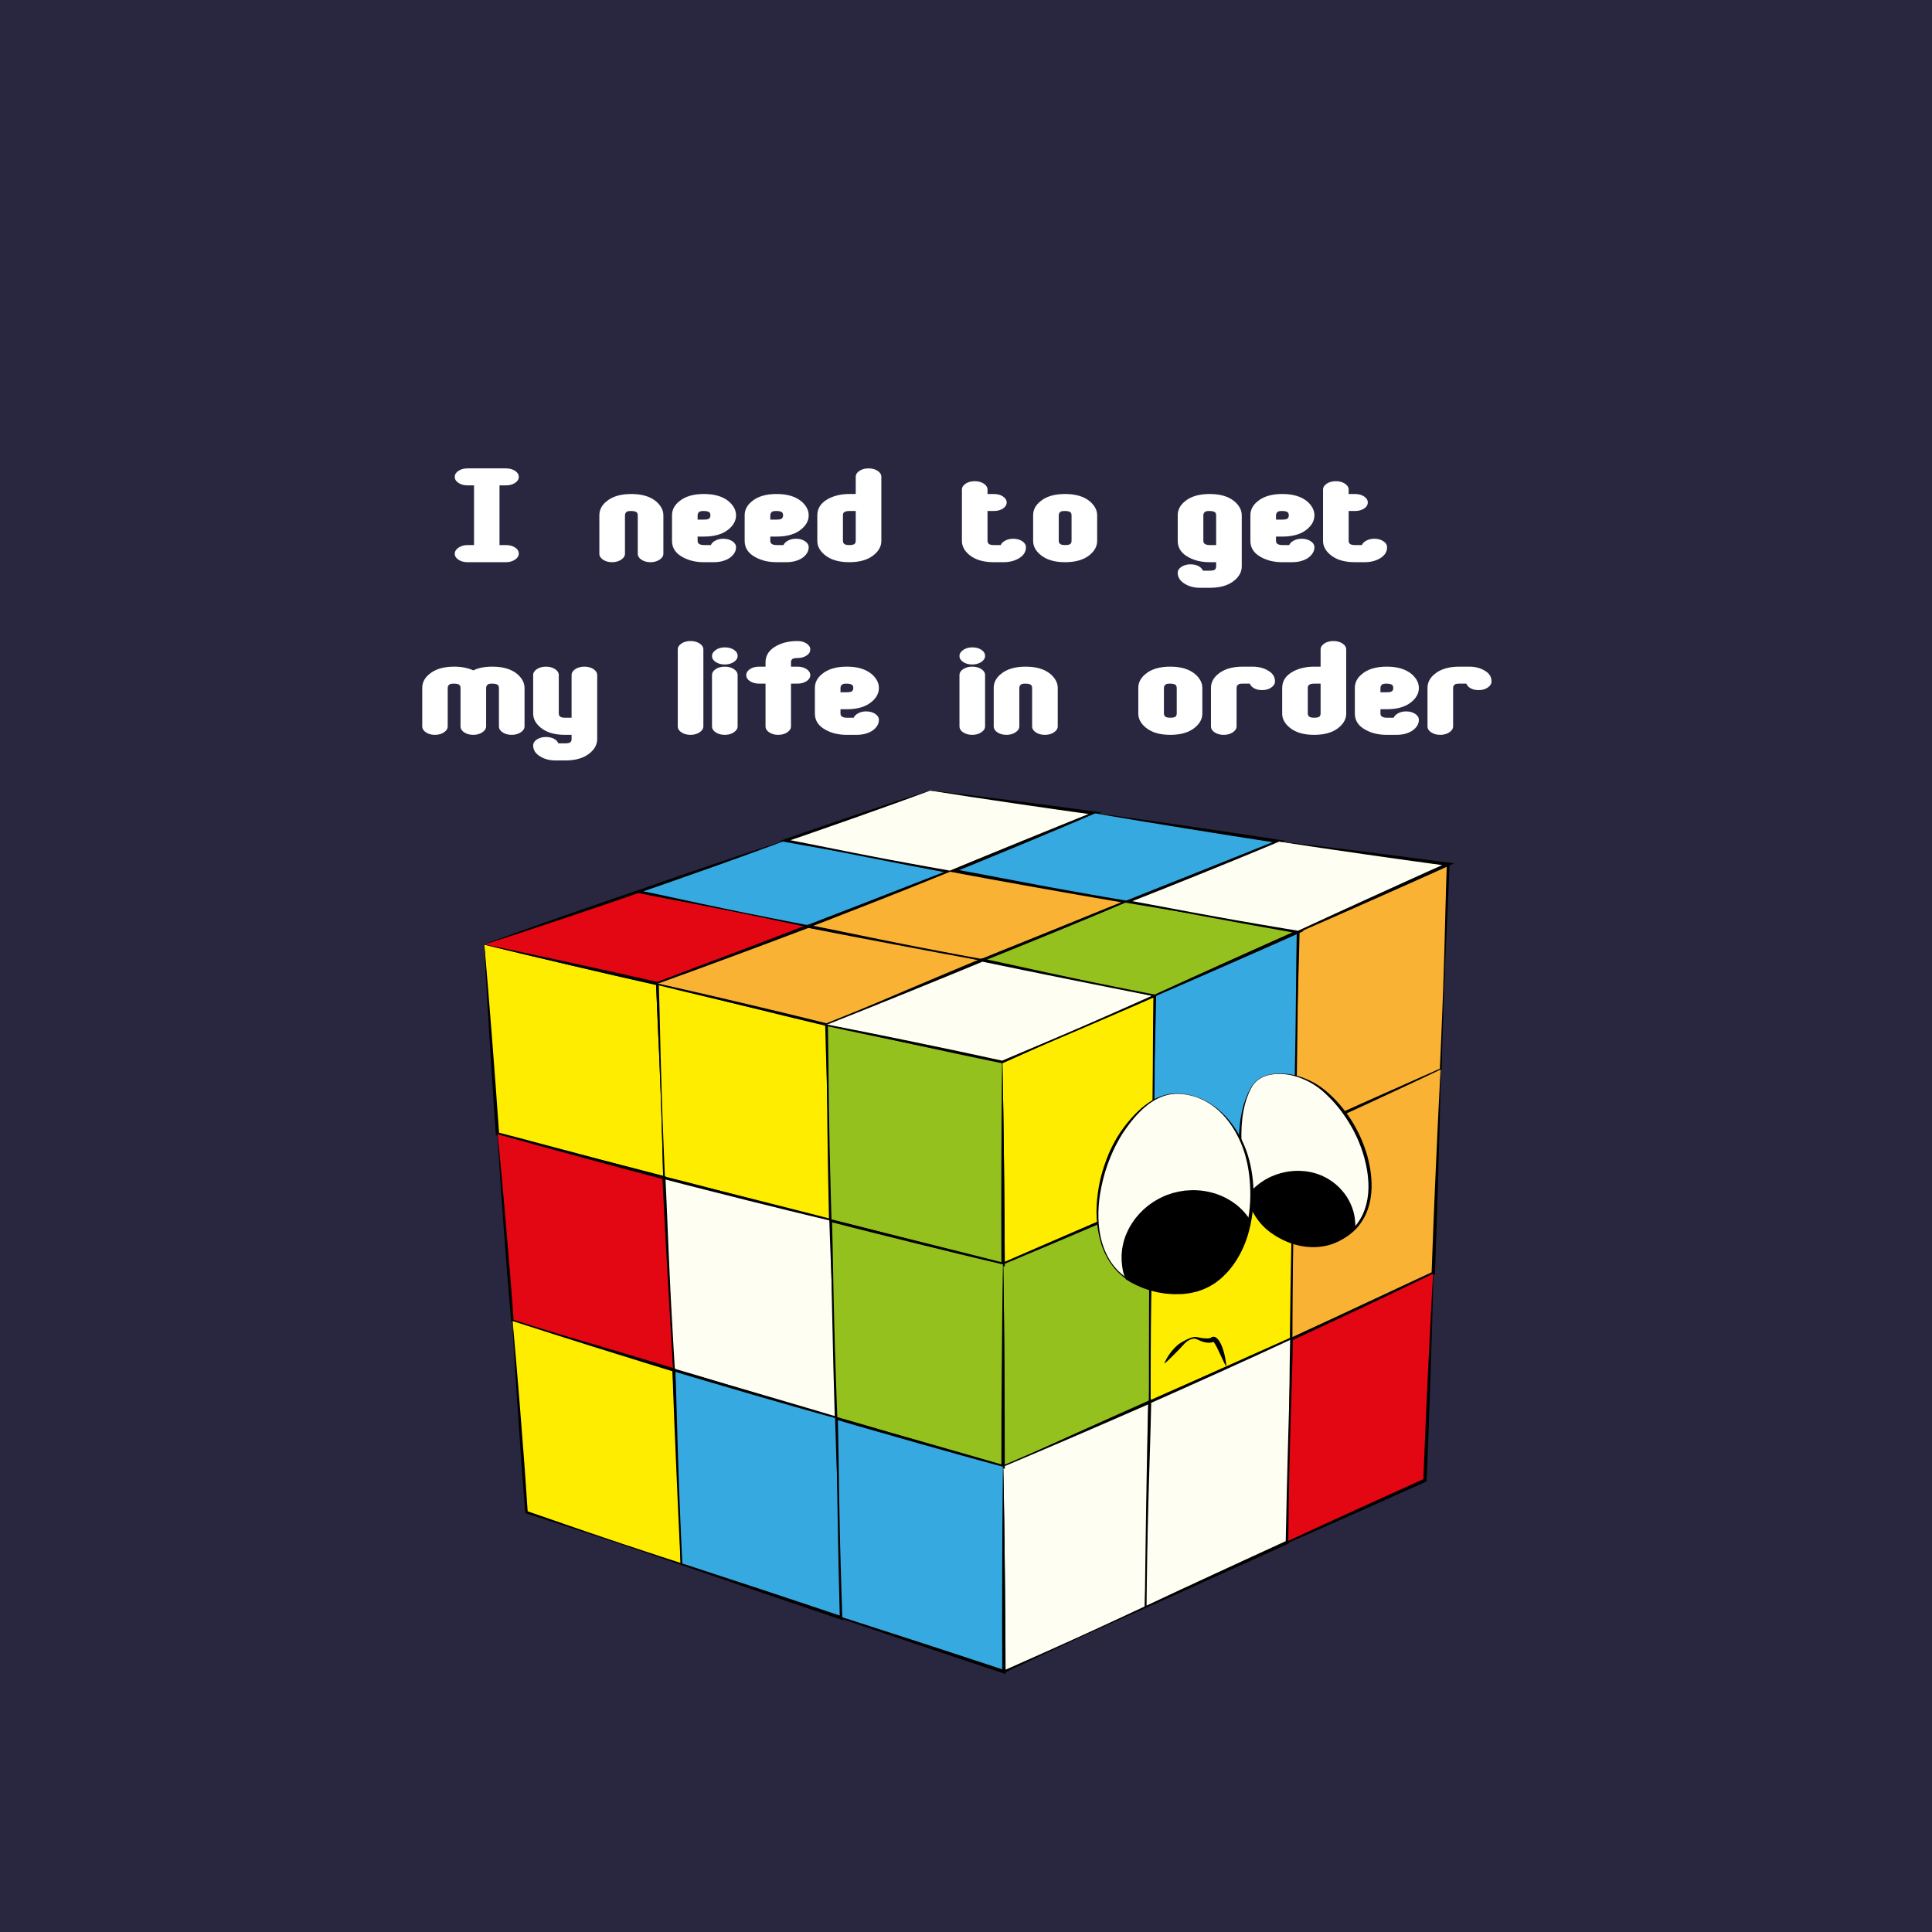 <?xml version="1.0" encoding="utf-8"?>
<!-- Generator: Adobe Illustrator 16.0.0, SVG Export Plug-In . SVG Version: 6.00 Build 0)  -->
<!DOCTYPE svg PUBLIC "-//W3C//DTD SVG 1.1//EN" "http://www.w3.org/Graphics/SVG/1.1/DTD/svg11.dtd">
<svg version="1.1" xmlns="http://www.w3.org/2000/svg" xmlns:xlink="http://www.w3.org/1999/xlink" x="0px" y="0px" width="1200px"
	 height="1200px" viewBox="0 0 1200 1200" enable-background="new 0 0 1200 1200" xml:space="preserve">
<rect x="0" y="0" width="1200" height="1200" fill="#808080" stroke="none"/>
<g id="Capa_1">
</g>
<g id="Bocets_Tazas">
</g>
<g id="Capa_4">
	<rect fill="#29273F" stroke="#29273F" stroke-miterlimit="10" width="1200" height="1200"/>
</g>
<g id="Capa_10">
</g>
<g id="Capa_11">
</g>
<g id="TituloPruebas">
	<g id="Capa_8">
	</g>
</g>
<g id="Capa_12">
</g>
<g id="Capa_13">
</g>
<g id="Capa_14">
</g>
<g id="Capa_15">
</g>
<g id="Capa_16">
</g>
<g id="Capa_17">
	<g>
		<polygon fill="#F9B233" points="806.315,578.688 899.5,536.802 894.866,664.156 803.742,705.476 		"/>
		<path d="M806.218,578.623l11.615-5.461l11.575-5.398l23.196-10.693l23.254-10.566l11.628-5.281l11.658-5.211l1.277-0.571
			l-0.057,1.392l-0.645,15.917l-0.736,15.914c-0.471,10.61-1.036,21.216-1.434,31.829l-0.645,15.917l-0.536,15.921
			c-0.38,10.613-0.634,21.23-0.946,31.847l-0.01,0.341l-0.317,0.146l-45.412,20.99l-22.744,10.411l-11.372,5.205l-11.393,5.16
			l-1.518,0.688l0.035-1.664l0.688-31.696l0.826-31.693c0.264-10.564,0.604-21.127,0.927-31.691
			c0.3-10.563,0.723-21.125,1.082-31.688L806.218,578.623z M806.415,578.753c-0.069,10.547-0.075,21.096-0.204,31.642
			c-0.106,10.567-0.194,21.136-0.359,31.703l-0.461,31.7l-0.6,31.698l-1.481-0.977l11.388-5.17l11.409-5.124l22.817-10.249
			l45.712-20.329l-0.327,0.487c0.46-10.61,0.979-21.218,1.371-31.831l0.621-15.917l0.515-15.922
			c0.375-10.613,0.581-21.232,0.883-31.849l0.423-15.925l0.514-15.921l1.221,0.821l-11.638,5.26l-11.668,5.19l-23.339,10.376
			l-23.396,10.25l-11.721,5.073L806.415,578.753z"/>
	</g>
	<g>
		<polygon fill="#36A9E1" points="717.25,618.309 806.315,578.688 803.742,705.476 715.19,745.097 		"/>
		<path d="M717.152,618.244l11.104-5.174l11.062-5.114l22.171-10.121l22.222-10.005l11.113-4.997
			c3.699-1.677,7.421-3.305,11.137-4.945l1.263-0.558l-0.032,1.375l-0.372,15.847l-0.479,15.846l-0.484,15.845
			c-0.161,5.282-0.336,10.563-0.451,15.846l-0.387,15.848l-0.291,15.849l-0.246,15.851l-0.188,15.851l-0.004,0.344l-0.321,0.147
			l-22.048,10.107l-22.079,10.036l-22.102,9.985c-7.371,3.322-14.727,6.676-22.118,9.95l-1.511,0.669l0.029-1.646l0.559-31.696
			l0.333-15.847l0.36-15.847l0.374-15.847l0.426-15.846c0.259-10.564,0.64-21.127,0.96-31.69L717.152,618.244z M717.35,618.375
			c-0.022,10.547,0.015,21.094-0.069,31.64l-0.09,15.851l-0.141,15.851l-0.154,15.851l-0.183,15.85l-0.471,31.697l-1.481-0.977
			c7.367-3.329,14.77-6.579,22.158-9.86l22.174-9.825l22.196-9.774l22.229-9.703l-0.325,0.491l0.455-15.847l0.397-15.847
			l0.352-15.848l0.257-15.85c0.1-5.283,0.14-10.567,0.192-15.852l0.159-15.852l0.165-15.852l0.271-15.85l1.23,0.817
			c-3.706,1.662-7.407,3.335-11.13,4.96l-11.152,4.909l-22.312,9.805l-22.362,9.69l-11.205,4.791L717.35,618.375z"/>
	</g>
	<g>
		<polygon fill="#FFED00" points="622.521,659.629 717.25,618.309 715.19,745.097 623.035,785.285 		"/>
		<path d="M622.421,659.564l11.813-5.394l11.771-5.329l23.584-10.556l23.642-10.424l11.82-5.211l11.855-5.133l1.234-0.535
			l-0.027,1.339l-0.33,15.848l-0.414,15.846c-0.261,10.564-0.602,21.127-0.784,31.693l-0.321,15.847l-0.209,15.85
			c-0.167,10.565-0.198,21.134-0.301,31.7l-0.003,0.358l-0.335,0.148l-45.933,20.425l-23.004,10.13
			c-7.664,3.384-15.334,6.753-23.024,10.078l-1.462,0.632l-0.004-1.588l-0.086-31.414l0.057-31.415
			c0.006-10.472,0.092-20.943,0.154-31.415c0.042-10.472,0.208-20.943,0.308-31.416V659.564z M622.622,659.695
			c0.185,10.448,0.436,20.896,0.563,31.346c0.148,10.471,0.32,20.941,0.411,31.412l0.313,31.414l0.172,31.414l-1.465-0.956
			c7.668-3.373,15.357-6.701,23.052-10.016l23.075-9.965l46.221-19.764l-0.337,0.507c0.241-10.565,0.553-21.128,0.729-31.694
			l0.305-15.848l0.194-15.85c0.16-10.565,0.163-21.134,0.245-31.701l0.102-15.851l0.185-15.85l1.207,0.804l-11.827,5.197
			l-11.861,5.119l-23.724,10.236l-23.78,10.104l-11.913,5.001L622.622,659.695z"/>
	</g>
	<g>
		<polygon fill="#95C11F" points="623.035,785.285 623.035,910.94 714.16,870.753 715.19,745.097 		"/>
		<path d="M623.137,785.352l0.263,15.641c0.089,5.235,0.148,10.471,0.19,15.707l0.151,15.707l0.086,15.706l0.062,15.707
			c0.009,5.236,0.069,10.472,0.034,15.707l-0.05,15.707c0,5.235-0.081,10.472-0.125,15.707l-1-0.652l22.883-9.814
			c7.637-3.252,15.224-6.617,22.837-9.921c7.613-3.305,15.176-6.726,22.766-10.083l22.707-10.214l-0.324,0.492l0.013-31.416
			c-0.013-10.472,0.027-20.943,0.084-31.415l0.162-31.415l0.301-31.413l1.42,0.938l-11.531,4.997l-11.552,4.949l-23.105,9.895
			l-23.144,9.805L623.137,785.352z M622.937,785.221l22.948-10.417l22.934-10.289l22.972-10.199l11.487-5.098l11.508-5.051
			l1.43-0.628l-0.01,1.566l-0.215,31.414l-0.354,31.413c-0.114,10.472-0.246,20.942-0.43,31.413l-0.503,31.411l-0.006,0.355
			l-0.319,0.138l-22.854,9.88c-7.598,3.341-15.223,6.618-22.797,10.011c-7.574,3.395-15.175,6.727-22.726,10.173l-22.68,10.278
			l-0.99,0.449l-0.01-1.101c-0.044-5.235-0.125-10.472-0.125-15.707l-0.05-15.707c-0.035-5.235,0.025-10.471,0.034-15.707
			l0.062-15.707l0.086-15.706l0.151-15.707c0.042-5.236,0.102-10.472,0.19-15.707L622.937,785.221z"/>
	</g>
	<g>
		<polygon fill="#FFED00" points="803.742,705.476 715.19,745.097 714.16,870.753 802.196,831.698 		"/>
		<path d="M803.638,705.635l-10.837,5.079l-10.996,5.114l-22.042,10.121l-22.093,10.005l-11.05,4.996
			c-3.678,1.678-7.379,3.304-11.072,4.944l0.517-0.791l-0.179,15.707l-0.286,15.706l-0.291,15.705
			c-0.097,5.235-0.207,10.471-0.258,15.706l-0.193,15.707l-0.099,15.707l-0.054,15.707l0.003,15.709l-0.771-0.506l21.92-9.967
			l21.95-9.895l21.974-9.844c7.327-3.274,14.64-6.583,21.988-9.811l-0.625,0.949l0.431-31.556l0.267-15.776l0.297-15.776
			l0.311-15.776l0.361-15.776C803.025,726.561,803.36,716.098,803.638,705.635z M803.842,705.477
			c0.021,10.521,0.101,21.042,0.06,31.562l-0.025,15.779l-0.076,15.779l-0.09,15.779l-0.119,15.779l-0.343,31.556l-0.007,0.672
			l-0.618,0.277c-7.324,3.282-14.685,6.482-22.029,9.717l-22.045,9.684l-22.067,9.633l-22.099,9.561l-0.785,0.34l0.015-0.846
			l0.261-15.706l0.204-15.706l0.159-15.707l0.063-15.707c0.035-5.236,0.011-10.472,0-15.708l-0.034-15.709l-0.028-15.708
			l0.079-15.707l0.002-0.56l0.515-0.231c3.686-1.661,7.364-3.337,11.065-4.961l11.089-4.909l22.183-9.806l22.234-9.689l11.142-4.791
			l11.296-4.818V705.477z"/>
	</g>
	<g>
		<polygon fill="#F9B233" points="894.866,664.156 803.742,705.476 802.196,831.698 890.232,790.944 		"/>
		<path d="M894.758,664.318l-11.151,5.291l-11.317,5.327l-22.682,10.549l-22.736,10.427l-11.371,5.209l-11.399,5.146l0.51-0.78
			l-0.255,15.777l-0.351,15.775c-0.215,10.518-0.521,21.034-0.666,31.553l-0.259,15.776l-0.152,15.778
			c-0.123,10.519-0.121,21.039-0.175,31.559l-0.79-0.513l43.866-20.703l21.972-10.268c7.326-3.419,14.642-6.861,21.99-10.231
			l-0.609,0.916l1.203-31.695l0.655-15.846l0.682-15.846c0.437-10.563,0.944-21.125,1.442-31.687
			C893.635,685.326,894.227,674.823,894.758,664.318z M894.966,664.16c-0.238,10.57-0.416,21.145-0.715,31.713
			c-0.274,10.57-0.538,21.14-0.874,31.707l-0.477,15.853l-0.503,15.852l-1.114,31.698l-0.023,0.642l-0.586,0.274
			c-7.324,3.422-14.682,6.772-22.028,10.146L846.6,812.153l-44.169,20.05l-0.809,0.367l0.018-0.879
			c0.204-10.518,0.463-21.035,0.599-31.553l0.233-15.777l0.128-15.779c0.111-10.519,0.064-21.039,0.106-31.559l0.036-15.78
			l0.132-15.778l0.005-0.55l0.505-0.23l11.382-5.185l11.41-5.12L849,684.146l22.881-10.11l11.464-5.003l11.625-5.03L894.966,664.16z
			"/>
	</g>
	<g>
		<polygon fill="#FFFEF3" points="623.035,910.94 623.55,1038.295 711.587,998.106 714.16,870.753 		"/>
		<path d="M623.137,911.006l0.33,15.853l0.257,15.918l0.217,15.919l0.147,15.919l0.127,15.919c0.038,5.307,0.102,10.613,0.09,15.92
			l0.014,15.919l-0.074,15.92l-0.982-0.629l22.111-9.822c7.375-3.267,14.707-6.623,22.063-9.931
			c7.354-3.311,14.66-6.726,21.992-10.084l21.937-10.207l-0.313,0.477l0.394-31.844c0.115-10.614,0.28-21.229,0.467-31.842
			l0.548-31.84l0.688-31.838l1.421,0.947c-7.591,3.354-15.211,6.644-22.826,9.943l-22.849,9.895l-22.887,9.807L623.137,911.006z
			 M622.936,910.876l22.69-10.413l22.676-10.287l22.714-10.199c7.572-3.398,15.14-6.807,22.735-10.15l1.452-0.639l-0.03,1.586
			l-0.599,31.839l-0.739,31.837c-0.242,10.612-0.506,21.224-0.819,31.835l-0.893,31.833l-0.01,0.341l-0.304,0.136l-22.083,9.887
			c-7.34,3.341-14.707,6.623-22.025,10.011c-7.317,3.391-14.657,6.731-21.956,10.163l-21.907,10.272l-0.969,0.454l-0.014-1.083
			l-0.203-15.919l-0.114-15.919c-0.056-5.307-0.034-10.613-0.04-15.92l-0.001-15.919l0.019-15.92l0.089-15.92l0.128-15.92
			L622.936,910.876z"/>
	</g>
	<g>
		<polygon fill="#FFFEF3" points="802.196,831.698 714.16,870.753 711.587,998.106 799.623,957.92 		"/>
		<path d="M802.091,831.857l-10.773,5.007l-10.933,5.043l-21.914,9.978l-21.964,9.865c-7.329,3.271-14.633,6.599-21.991,9.805
			l0.522-0.784l-0.373,15.918l-0.475,15.917l-0.485,15.915c-0.159,5.306-0.34,10.61-0.454,15.917l-0.388,15.918l-0.293,15.92
			l-0.245,15.92l-0.188,15.922l-0.779-0.512l21.917-10.248l21.949-10.177l21.973-10.126c7.327-3.37,14.641-6.77,21.989-10.092
			l-0.615,0.936l0.688-31.555l0.397-15.776l0.424-15.775l0.439-15.775l0.489-15.774
			C801.309,852.779,801.729,842.319,802.091,831.857z M802.296,831.7c-0.065,10.521-0.071,21.044-0.198,31.564l-0.154,15.781
			l-0.204,15.78l-0.22,15.779l-0.246,15.779l-0.599,31.557l-0.013,0.657l-0.603,0.278c-7.324,3.376-14.683,6.674-22.029,10.002
			l-22.046,9.967l-22.068,9.916l-22.101,9.846l-0.804,0.358l0.024-0.87l0.456-15.917l0.397-15.918l0.351-15.918l0.256-15.921
			c0.101-5.307,0.134-10.614,0.189-15.922l0.157-15.922l0.169-15.923l0.271-15.92l0.01-0.554l0.513-0.231
			c7.314-3.303,14.684-6.484,22.027-9.722l22.054-9.662l22.104-9.55l11.075-4.721l11.231-4.749L802.296,831.7z"/>
	</g>
	<g>
		<polygon fill="#E30613" points="890.232,790.944 802.196,831.698 799.623,957.92 885.085,919.431 		"/>
		<path d="M890.123,791.108l-10.764,5.214l-10.931,5.255l-21.909,10.402l-21.963,10.288l-10.984,5.138
			c-3.656,1.725-7.336,3.398-11.009,5.087l0.507-0.776l-0.372,15.777l-0.479,15.774l-0.485,15.774
			c-0.162,5.258-0.335,10.516-0.449,15.774l-0.388,15.776l-0.29,15.778l-0.244,15.779l-0.188,15.78l-0.778-0.515l21.276-9.819
			l21.308-9.751l42.671-19.377l-0.621,0.92l1.332-32.12c0.424-10.707,0.977-21.409,1.459-32.114l0.759-16.057l0.814-16.054
			C888.91,812.396,889.543,801.753,890.123,791.108z M890.332,790.948c-0.275,10.714-0.496,21.429-0.835,32.14l-0.473,16.067
			l-0.528,16.065c-0.376,10.71-0.681,21.422-1.115,32.129l-1.241,32.123l-0.025,0.654l-0.596,0.266l-42.791,19.112l-21.424,9.493
			l-21.454,9.425l-0.804,0.354l0.025-0.868l0.455-15.774l0.398-15.776l0.354-15.777l0.257-15.778
			c0.099-5.26,0.141-10.521,0.193-15.78l0.158-15.781l0.164-15.781l0.271-15.778l0.009-0.544l0.498-0.232
			c3.663-1.708,7.32-3.43,11.001-5.102l11.024-5.051l22.056-10.089l22.107-9.975l11.079-4.934l11.239-4.966L890.332,790.948z"/>
	</g>
	<g>
		<polygon fill="#FFED00" points="300.75,586.611 408.35,610.95 412.469,731.513 308.987,704.344 		"/>
		<path d="M300.643,586.487l13.631,2.842l13.49,2.864l26.954,5.847l26.923,5.98c8.981,1.965,17.932,4.066,26.895,6.111l0.632,0.145
			l0.022,0.646c0.17,5.023,0.278,10.049,0.402,15.074l0.364,15.075l0.361,15.075l0.439,15.073
			c0.161,5.023,0.278,10.049,0.478,15.071l0.561,15.068c0.361,10.047,0.835,20.089,1.244,30.134l0.031,0.761l-0.746-0.189
			l-25.923-6.592l-12.962-3.297l-12.95-3.34l-25.895-6.7c-8.637-2.213-17.248-4.522-25.87-6.789l-0.721-0.189l-0.051-0.741
			l-2.006-29.437l-1.871-29.446l-1.782-29.453L300.643,586.487z M300.861,586.741l2.463,29.268l2.337,29.413l2.247,29.42
			l2.113,29.43l-0.771-0.931c8.624,2.261,17.259,4.48,25.869,6.795l25.847,6.885l12.92,3.452l12.909,3.496l25.817,6.992
			l-0.715,0.571c-0.277-10.049-0.49-20.101-0.814-30.148l-0.47-15.071c-0.146-5.024-0.371-10.046-0.553-15.069l-0.59-15.067
			l-0.669-15.065l-0.665-15.065c-0.22-5.021-0.455-10.043-0.628-15.066l0.654,0.791c-8.971-2.012-17.953-3.966-26.906-6.059
			l-26.876-6.189l-26.846-6.323l-13.409-3.221L300.861,586.741z"/>
	</g>
	<g>
		<polygon fill="#FFED00" points="513.376,636.422 408.35,610.95 412.469,731.513 515.95,758.116 		"/>
		<path d="M513.276,636.502l-13.106-2.945l-13.171-3.008l-26.314-6.129l-26.281-6.267c-4.378-1.054-8.766-2.067-13.135-3.154
			l-13.119-3.225l1.048-0.854c0.345,10.047,0.522,20.1,0.786,30.149l0.361,15.075c0.106,5.026,0.275,10.05,0.423,15.073
			l0.458,15.072l0.561,15.069c0.349,10.047,0.815,20.089,1.23,30.134l-0.411-0.512l51.835,12.934l25.894,6.559l12.945,3.29
			l12.93,3.343l-1.3,1.03l-0.602-30.424l-0.45-30.428l-0.363-30.43C513.367,656.739,513.353,646.62,513.276,636.502z
			 M513.476,636.42c0.353,10.138,0.767,20.275,1.069,30.414l0.924,30.418l0.837,30.42l0.686,30.422l0.031,1.371l-1.332-0.34
			l-12.939-3.308l-12.926-3.361l-25.847-6.743l-51.646-13.67l-0.4-0.105l-0.011-0.406c-0.271-10.049-0.491-20.101-0.829-30.147
			l-0.469-15.071l-0.572-15.068c-0.195-5.023-0.37-10.047-0.606-15.067l-0.669-15.065c-0.423-10.044-0.932-20.085-1.273-30.132
			l-0.038-1.113l1.086,0.26l13.138,3.143c4.383,1.036,8.747,2.146,13.121,3.214l26.232,6.47l26.198,6.606l13.086,3.36l13.148,3.425
			L513.476,636.42z"/>
	</g>
	<g>
		<polygon fill="#95C11F" points="622.521,659.629 513.376,636.422 515.95,758.116 623.035,785.285 		"/>
		<path d="M622.42,659.711l-13.611-2.66l-13.681-2.724l-27.337-5.562l-27.308-5.699c-4.55-0.959-9.107-1.879-13.649-2.875
			l-13.634-2.942l1.021-0.845c0.216,10.141,0.263,20.285,0.401,30.429l0.17,15.215c0.044,5.071,0.146,10.143,0.23,15.214
			l0.262,15.213l0.365,15.211l0.393,15.21l0.443,15.209l-0.404-0.508l53.638,13.209l26.795,6.699
			c8.936,2.218,17.858,4.485,26.776,6.77l-1.298,1.015l-0.087-31.414l0.064-31.415l0.151-31.415
			C622.166,680.601,622.324,670.156,622.42,659.711z M622.62,659.629c0.182,10.471,0.427,20.941,0.556,31.412l0.41,31.413
			l0.321,31.413l0.17,31.414l0.008,1.342l-1.307-0.328c-8.929-2.243-17.854-4.503-26.765-6.813l-26.748-6.886l-53.447-13.96
			l-0.398-0.104l-0.006-0.404l-0.2-15.214l-0.251-15.213l-0.278-15.213l-0.382-15.211c-0.129-5.069-0.242-10.141-0.413-15.21
			l-0.474-15.208c-0.29-10.14-0.673-20.277-0.886-30.419l-0.022-1.063l1.044,0.219l13.652,2.858
			c4.554,0.938,9.091,1.952,13.638,2.928l27.264,5.904l27.235,6.042l13.605,3.079l13.673,3.143L622.62,659.629z"/>
	</g>
	<g>
		<polygon fill="#E30613" points="308.987,704.344 318.255,820.377 418.646,850.942 412.469,731.513 		"/>
		<path d="M309.101,704.479l1.393,14.341l1.345,14.489c0.848,9.663,1.772,19.32,2.557,28.989l2.432,28.999l1.128,14.507
			l1.094,14.509l-0.562-0.697l25.021,7.896l12.511,3.947l12.533,3.872l12.539,3.854l12.561,3.781
			c8.367,2.542,16.764,4.988,25.149,7.473l-0.679,0.53l-1.807-29.844l-1.7-29.85l-1.653-29.852l-1.516-29.859l0.764,0.938
			c-8.62-2.278-17.245-4.535-25.85-6.874l-25.826-6.96l-25.801-7.057L309.101,704.479z M308.879,704.214l26.104,6.445l25.94,6.528
			l25.914,6.624c8.644,2.189,17.265,4.461,25.892,6.71l0.724,0.189l0.04,0.749l1.573,29.855l1.436,29.863l1.389,29.865l1.282,29.871
			l0.031,0.752l-0.71-0.222c-8.347-2.609-16.682-5.258-25.046-7.811l-12.537-3.859l-12.56-3.788l-12.564-3.769l-12.587-3.694
			l-25.176-7.387l-0.516-0.15l-0.046-0.547l-1.224-14.499l-1.188-14.502l-2.202-29.018c-0.761-9.67-1.38-19.352-2.077-29.027
			l-0.972-14.519L308.879,704.214z"/>
	</g>
	<g>
		<polygon fill="#FFFEF3" points="515.95,758.116 412.469,731.513 418.646,850.942 519.555,880.942 		"/>
		<path d="M515.852,758.195l-12.918-3.088l-12.98-3.149l-25.932-6.413l-25.896-6.551l-12.944-3.292l-12.925-3.366l1.061-0.867
			c0.516,9.952,0.874,19.913,1.307,29.87c0.423,9.957,0.792,19.917,1.295,29.87l0.712,14.932l0.815,14.927l0.845,14.925
			l0.896,14.922l-0.386-0.489l50.563,14.633l25.254,7.41c8.422,2.456,16.833,4.95,25.234,7.474l-1.34,1.031l-0.859-30.707
			l-0.711-30.713l-0.62-30.715C516.107,778.626,516.012,768.409,515.852,758.195z M516.05,758.113
			c0.44,10.231,0.945,20.461,1.331,30.694l1.183,30.698l1.091,30.7l0.943,30.706l0.045,1.438l-1.386-0.407
			c-8.416-2.477-16.823-4.982-25.219-7.526l-25.2-7.59l-50.346-15.366l-0.369-0.113l-0.017-0.377l-0.648-14.936l-0.7-14.933
			l-0.729-14.931l-0.833-14.926c-0.527-9.952-1.188-19.896-1.794-29.845c-0.597-9.948-1.269-19.893-1.782-29.845l-0.06-1.151
			l1.12,0.284l12.945,3.285l12.927,3.358l25.845,6.751l25.809,6.889l12.891,3.501l12.95,3.565L516.05,758.113z"/>
	</g>
	<g>
		<polygon fill="#95C11F" points="623.035,785.285 515.95,758.116 519.555,880.942 623.035,910.94 		"/>
		<path d="M622.934,785.364l-13.365-3.156l-13.43-3.221l-26.832-6.555l-26.797-6.69c-4.464-1.125-8.938-2.208-13.393-3.367
			l-13.375-3.438l1.055-0.846c0.303,10.235,0.436,20.476,0.657,30.713l0.298,15.358c0.085,5.119,0.232,10.237,0.359,15.355
			l0.394,15.355L519,850.226c0.307,10.235,0.729,20.467,1.102,30.7l-0.395-0.509l51.846,14.636l25.896,7.41
			c8.637,2.454,17.261,4.954,25.877,7.476l-1.333,1.002l0.042-31.414l0.191-31.414l0.281-31.413
			C622.592,806.254,622.795,795.809,622.934,785.364z M623.135,785.285c0.14,10.472,0.344,20.942,0.429,31.414l0.281,31.413
			l0.191,31.414l0.042,31.414l0.002,1.386l-1.336-0.384c-8.629-2.478-17.252-4.979-25.863-7.523l-25.844-7.589l-51.635-15.362
			l-0.386-0.114l-0.009-0.396c-0.229-10.237-0.406-20.477-0.701-30.712l-0.405-15.354l-0.507-15.352
			c-0.175-5.117-0.327-10.235-0.542-15.351l-0.604-15.349c-0.379-10.233-0.847-20.464-1.145-30.699l-0.033-1.119l1.088,0.272
			l13.396,3.354c4.469,1.105,8.918,2.286,13.379,3.425l26.745,6.895l26.711,7.03l13.341,3.571l13.403,3.638L623.135,785.285z"/>
	</g>
	<g>
		<polygon fill="#FFED00" points="318.255,820.377 327.007,939.24 423.28,971.504 418.646,850.942 		"/>
		<path d="M318.368,820.519l1.334,14.69l1.282,14.844c0.813,9.899,1.685,19.794,2.427,29.698l2.305,29.707
			c0.68,9.909,1.437,19.813,2.052,29.726l-0.518-0.667l23.985,8.313l11.997,4.142l12.018,4.083
			c4.008,1.357,8.007,2.736,12.027,4.055l12.047,3.996c8.023,2.684,16.082,5.268,24.123,7.899l-0.693,0.521l-1.424-30.131
			l-1.314-30.134l-1.268-30.137l-1.123-30.142l0.724,0.938l-12.544-3.838l-12.527-3.891l-25.048-7.805l-25.019-7.901
			L318.368,820.519z M318.147,820.242l25.348,7.309l25.177,7.382l25.147,7.478l12.57,3.752l12.555,3.803l0.694,0.21l0.029,0.729
			l1.194,30.139l1.049,30.145l1.003,30.146l0.893,30.15l0.023,0.767l-0.718-0.246c-8.003-2.746-15.991-5.539-24.013-8.232
			l-12.021-4.07c-4.003-1.369-8.025-2.68-12.041-4.011l-12.051-3.983l-12.071-3.924l-24.15-7.819l-0.476-0.153l-0.043-0.515
			c-0.843-9.896-1.545-19.804-2.324-29.705l-2.071-29.725c-0.717-9.906-1.304-19.822-1.949-29.733l-0.906-14.872L318.147,820.242z"
			/>
	</g>
	<g>
		<polygon fill="#36A9E1" points="519.555,880.942 418.646,850.942 423.28,971.504 522.643,1004.9 		"/>
		<path d="M519.455,881.019l-12.606-3.516l-12.665-3.577l-25.297-7.264l-25.256-7.401l-12.626-3.709l-12.602-3.79l1.098-0.852
			c0.173,5.023,0.37,10.047,0.498,15.072l0.431,15.076c0.301,10.05,0.524,20.104,0.899,30.15l0.519,15.072l0.616,15.069
			l0.648,15.067l0.703,15.065l-0.364-0.487l49.803,16.334l24.871,8.261c8.294,2.742,16.579,5.51,24.851,8.318l-1.378,1.018
			l-0.729-30.991l-0.584-30.994c-0.21-10.331-0.335-20.664-0.49-30.996C519.621,901.638,519.572,891.327,519.455,881.019z
			 M519.654,880.939c0.397,10.327,0.863,20.651,1.205,30.979c0.359,10.327,0.749,20.653,1.054,30.982l0.96,30.984l0.814,30.988
			l0.039,1.489l-1.417-0.472c-8.289-2.758-16.563-5.557-24.83-8.38l-24.812-8.438l-49.559-17.063l-0.354-0.122l-0.011-0.365
			l-0.455-15.075l-0.51-15.072l-0.542-15.072l-0.641-15.067c-0.396-10.047-0.946-20.087-1.417-30.131l-0.729-15.064
			c-0.258-5.021-0.447-10.044-0.66-15.066l-0.05-1.19l1.148,0.338l12.625,3.71l12.602,3.792l25.197,7.598l25.157,7.736l12.562,3.923
			l12.619,3.986L519.654,880.939z"/>
	</g>
	<g>
		<polygon fill="#36A9E1" points="623.035,910.94 519.555,880.942 522.643,1004.9 623.55,1038.295 		"/>
		<path d="M622.935,911.017l-12.925-3.515l-12.985-3.576l-25.938-7.264l-25.898-7.4l-12.947-3.709l-12.924-3.789l1.093-0.843
			c0.109,5.166,0.241,10.33,0.305,15.497l0.236,15.498c0.171,10.332,0.267,20.666,0.514,30.996l0.324,15.496l0.426,15.494
			l0.458,15.493l0.511,15.491l-0.37-0.499l50.572,16.337l25.256,8.261c8.422,2.744,16.838,5.508,25.238,8.316l-1.375,0.997
			l-0.086-31.839l0.059-31.839l0.056-15.92l0.098-15.92C622.671,932.193,622.837,921.604,622.935,911.017z M623.135,910.94
			c0.184,10.612,0.437,21.224,0.563,31.837l0.227,15.918l0.185,15.919l0.316,31.838l0.171,31.839l0.008,1.449l-1.383-0.452
			c-8.417-2.757-16.82-5.559-25.216-8.381l-25.197-8.437l-50.335-17.058l-0.363-0.123l-0.007-0.376l-0.261-15.498l-0.314-15.497
			l-0.347-15.495l-0.447-15.493c-0.269-10.33-0.687-20.655-1.03-30.983l-0.535-15.491c-0.194-5.163-0.319-10.328-0.468-15.492
			l-0.034-1.165l1.127,0.322l12.946,3.71l12.923,3.791l25.842,7.599l25.802,7.735l12.885,3.923l12.943,3.987L623.135,910.94z"/>
	</g>
	<g>
		<polygon fill="#E30613" points="300.75,586.611 396.51,553.783 502.05,575.291 408.35,610.95 		"/>
		<path d="M300.404,586.631l12.208-4.438l11.911-4.276l23.86-8.438l23.905-8.308c3.984-1.384,7.965-2.779,11.964-4.121l11.984-4.063
			l0.219-0.074l0.222,0.046c8.791,1.812,17.556,3.751,26.335,5.623l13.162,2.835c4.385,0.959,8.784,1.847,13.176,2.771l13.183,2.741
			l13.201,2.645c8.796,1.786,17.614,3.465,26.423,5.188l1.818,0.355l-1.733,0.679l-23.34,9.139l-23.372,9.054l-23.391,9.006
			c-7.79,3.019-15.607,5.968-23.42,8.928l-0.295,0.111l-0.305-0.069l-26.89-6.131l-26.857-6.271l-26.838-6.357
			c-8.947-2.115-17.871-4.334-26.808-6.496L300.404,586.631z M301.139,586.591c8.875,1.868,17.762,3.682,26.626,5.597L354.727,598
			l26.941,5.899l26.911,6.038l-0.599,0.042c7.803-2.983,15.604-5.978,23.43-8.901l23.459-8.824l23.479-8.776l23.51-8.69l0.084,1.034
			c-8.78-1.862-17.552-3.769-26.346-5.567l-13.184-2.732l-13.203-2.636c-4.403-0.869-8.799-1.773-13.209-2.606l-13.223-2.542
			c-8.812-1.713-17.637-3.358-26.436-5.13l0.44-0.029l-11.956,4.145c-3.98,1.394-7.979,2.735-11.976,4.087l-23.975,8.106
			l-24.019,7.976l-12.029,3.931L301.139,586.591z"/>
	</g>
	<g>
		<polygon fill="#36A9E1" points="487.634,522.086 396.51,553.783 502.05,575.291 590.086,541.33 		"/>
		<path d="M487.642,522.189l-11.29,4.171l-11.33,4.134l-22.701,8.156l-22.746,8.024c-3.792,1.333-7.576,2.69-11.383,3.983
			l-11.404,3.921l-0.108-1.623c8.792,1.806,17.555,3.757,26.333,5.63l13.161,2.841l13.177,2.767
			c4.396,0.907,8.782,1.854,13.185,2.728l13.201,2.644c8.8,1.772,17.619,3.442,26.43,5.159l-0.323,0.027l21.929-8.7l21.959-8.618
			l21.976-8.579c7.317-2.879,14.67-5.666,22.008-8.493l0.182,1.986l-25.604-4.864l-25.578-4.996l-25.562-5.085L487.642,522.189z
			 M487.626,521.983l25.716,4.406l25.665,4.537l25.647,4.626l25.623,4.758l3.596,0.668l-3.414,1.318
			c-7.335,2.833-14.654,5.707-22.01,8.488l-22.043,8.401l-22.059,8.362l-22.09,8.281l-0.163,0.061l-0.16-0.034
			c-8.78-1.868-17.55-3.783-26.341-5.595l-13.184-2.734c-4.393-0.918-8.801-1.764-13.2-2.649l-13.208-2.61l-13.224-2.536
			c-8.812-1.711-17.64-3.345-26.437-5.124l-2.999-0.606l2.89-1.017l11.377-4.002c3.787-1.348,7.597-2.632,11.397-3.941l22.815-7.824
			l22.862-7.693l11.45-3.79L487.626,521.983z"/>
	</g>
	<g>
		<polygon fill="#FFFEF3" points="577.729,490.954 487.634,522.086 590.086,541.33 680.182,505.105 		"/>
		<path d="M577.74,491.057l-11.165,4.101l-11.202,4.063l-22.444,8.015l-22.489,7.883c-3.751,1.306-7.49,2.646-11.254,3.916
			l-11.275,3.851l-0.12-1.629c8.537,1.606,17.044,3.373,25.567,5.053l12.778,2.555c4.257,0.865,8.526,1.667,12.79,2.493
			l12.796,2.461l12.815,2.361c8.538,1.598,17.098,3.085,25.648,4.618l-0.302,0.03l22.434-9.28l22.469-9.194l22.487-9.147
			c7.487-3.069,15.012-6.048,22.521-9.062l0.245,1.989l-25.605-3.592l-25.588-3.724l-25.575-3.813L577.74,491.057z M577.72,490.852
			l25.693,3.129l25.651,3.262l25.639,3.352l25.62,3.484l3.874,0.527l-3.629,1.462c-7.506,3.024-14.998,6.083-22.526,9.051
			l-22.561,8.965l-22.579,8.919l-22.613,8.832l-0.152,0.06l-0.151-0.03c-8.524-1.675-17.04-3.395-25.576-5.004l-12.799-2.45
			l-12.816-2.35c-4.273-0.777-8.542-1.58-12.823-2.318l-12.834-2.256c-8.553-1.527-17.121-2.968-25.659-4.569l-3.112-0.584
			l2.992-1.046l11.248-3.932c3.745-1.325,7.514-2.58,11.271-3.868l22.559-7.683l22.604-7.551l11.321-3.72L577.72,490.852z"/>
	</g>
	<g>
		<polygon fill="#F9B233" points="408.35,610.95 513.376,636.422 610.164,596.234 502.05,575.291 		"/>
		<path d="M408.706,610.928l12.853,2.872l13.173,3.003c8.77,2.048,17.556,4.031,26.313,6.133l26.283,6.259
			c4.385,1.026,8.749,2.135,13.124,3.201l13.116,3.233l-0.505,0.039l24.305-9.787l12.151-4.895l12.121-4.971
			c4.038-1.661,8.086-3.3,12.107-5.001l12.082-5.063c8.059-3.365,16.079-6.824,24.119-10.235l0.108,1.067l-27.076-4.991
			l-27.056-5.094l-27.049-5.132l-27.021-5.271l0.559-0.048c-7.813,2.96-15.621,5.932-23.457,8.833l-23.486,8.754l-23.521,8.661
			L408.706,610.928z M408.03,610.97l23.57-9.393l23.328-9.169l23.363-9.076c7.781-3.043,15.59-6.014,23.394-8.997l0.271-0.104
			l0.287,0.055l27.036,5.2l27.008,5.339l27.001,5.378l26.981,5.48l1.824,0.37l-1.716,0.697c-8.092,3.287-16.203,6.526-24.275,9.858
			l-12.114,4.984c-4.044,1.647-8.063,3.358-12.089,5.046l-12.077,5.076l-12.045,5.152l-24.089,10.307l-0.24,0.103l-0.266-0.063
			l-13.141-3.135c-4.377-1.057-8.765-2.07-13.132-3.166l-26.23-6.478c-8.747-2.144-17.466-4.406-26.199-6.604l-13.085-3.364
			L408.03,610.97z"/>
	</g>
	<g>
		<polygon fill="#F9B233" points="590.086,541.33 502.05,575.291 610.164,596.234 700.26,560.009 		"/>
		<path d="M590.097,541.434l-10.899,4.441l-10.94,4.413l-21.92,8.721l-21.973,8.584l-10.986,4.292l-11.019,4.208l-0.146-1.646
			c4.5,0.898,9.009,1.753,13.501,2.688l13.485,2.765c8.994,1.827,17.973,3.735,26.979,5.498l13.502,2.678l13.521,2.589l13.526,2.555
			l13.538,2.495l-0.298,0.028l22.435-9.279l22.468-9.198l22.488-9.145l11.244-4.572l11.269-4.511l0.215,1.998l-27.536-4.711
			l-27.512-4.857c-9.174-1.603-18.332-3.292-27.496-4.947C608.383,544.883,599.245,543.126,590.097,541.434z M590.103,541.231
			c9.204,1.419,18.42,2.773,27.615,4.246c9.198,1.458,18.401,2.882,27.591,4.392l27.575,4.482l27.551,4.628l3.646,0.612
			l-3.431,1.386l-11.255,4.545l-11.28,4.485l-22.56,8.968l-22.58,8.915l-22.613,8.834l-0.15,0.058l-0.147-0.03l-13.49-2.741
			l-13.502-2.681l-13.509-2.646l-13.526-2.558c-9.013-1.728-18.054-3.31-27.079-4.974l-13.543-2.471
			c-4.517-0.81-9.018-1.701-13.527-2.548l-2.949-0.553l2.803-1.092l10.99-4.283l11.022-4.198l22.046-8.396l22.098-8.26l11.069-4.078
			l11.11-4.048L590.103,541.231z"/>
	</g>
	<g>
		<polygon fill="#36A9E1" points="680.182,505.105 592.66,540.764 700.26,560.009 794.475,522.651 		"/>
		<path d="M680.194,505.208l-10.833,4.649l-10.873,4.623l-21.788,9.141l-21.841,9.01l-10.922,4.504l-10.951,4.43l-0.174-1.652
			l13.439,2.461l13.425,2.55l26.851,5.084l13.439,2.465c4.478,0.835,8.964,1.618,13.45,2.403l13.458,2.361l13.471,2.29l-0.266,0.027
			l23.461-9.573l23.491-9.495l23.518-9.431l11.759-4.715l11.78-4.663l0.227,2.008l-28.566-4.429l-28.545-4.57
			c-9.518-1.51-19.022-3.1-28.53-4.666C699.171,508.477,689.688,506.809,680.194,505.208z M680.197,505.006
			c9.545,1.322,19.102,2.577,28.639,3.956c9.541,1.358,19.085,2.693,28.616,4.107l28.602,4.203l28.579,4.344l3.82,0.581
			l-3.593,1.427l-11.774,4.677l-11.795,4.625l-23.589,9.248l-23.616,9.184l-23.646,9.105l-0.135,0.052l-0.132-0.025l-13.43-2.521
			l-13.441-2.449c-4.48-0.819-8.961-1.64-13.45-2.408l-13.46-2.347l-26.949-4.538l-13.476-2.262l-13.46-2.35l-2.947-0.514
			l2.773-1.138l10.93-4.484l10.958-4.412l21.92-8.819l21.972-8.689l11.008-4.292l11.049-4.265L680.197,505.006z"/>
	</g>
	<g>
		<polygon fill="#FFFEF3" points="513.376,636.422 622.521,659.629 717.25,618.309 610.164,596.234 		"/>
		<path d="M513.73,636.389l13.361,2.594l13.682,2.718c9.111,1.859,18.238,3.644,27.336,5.566l27.311,5.688l13.637,2.932
			l13.629,2.965l-0.482,0.049l23.792-10.078l11.893-5.048l11.863-5.113c3.954-1.707,7.914-3.398,11.85-5.146l11.824-5.203
			c7.889-3.456,15.735-7.009,23.604-10.51l0.109,1.046l-26.821-5.275l-26.802-5.375l-26.792-5.417l-26.767-5.541l0.602-0.057
			c-8.076,3.326-16.13,6.702-24.227,9.977l-24.266,9.883l-24.302,9.793L513.73,636.389z M513.058,636.451l24.324-10.537
			l24.092-10.301l24.129-10.21c8.034-3.425,16.111-6.746,24.167-10.118l0.29-0.121l0.312,0.064l26.776,5.497l26.751,5.62
			l26.741,5.662l26.722,5.762l1.698,0.366l-1.589,0.68c-7.92,3.386-15.861,6.72-23.761,10.15l-11.857,5.127
			c-3.958,1.696-7.893,3.448-11.833,5.185l-11.818,5.217l-11.79,5.282l-23.573,10.582l-0.227,0.102l-0.256-0.053l-13.657-2.837
			l-13.649-2.87l-27.262-5.915c-9.094-1.944-18.156-4.029-27.236-6.037l-13.604-3.083L513.058,636.451z"/>
	</g>
	<g>
		<polygon fill="#95C11F" points="700.26,560.009 610.164,596.234 717.25,618.309 806.315,578.688 		"/>
		<path d="M700.271,560.113l-11.15,4.729l-11.194,4.696l-22.433,9.284l-22.484,9.153c-3.751,1.517-7.487,3.07-11.25,4.558
			l-11.278,4.489l-0.145-1.618c8.924,1.838,17.814,3.839,26.722,5.758l13.354,2.911c4.448,0.984,8.91,1.904,13.367,2.849
			l13.375,2.813l13.395,2.715c8.925,1.833,17.875,3.547,26.813,5.316l-0.336,0.036l22.171-10.119l22.207-10.037l22.228-9.993
			c7.401-3.349,14.836-6.621,22.263-9.914l0.241,1.972l-26.505-4.719l-26.48-4.857l-26.466-4.944
			C717.871,563.547,709.075,561.802,700.271,560.113z M700.277,559.91c8.861,1.422,17.732,2.788,26.586,4.256l26.563,4.395
			l26.547,4.482l26.522,4.621l3.352,0.584l-3.109,1.388c-7.418,3.311-14.827,6.642-22.271,9.896l-22.305,9.817l-22.325,9.774
			l-22.361,9.69l-0.168,0.073l-0.17-0.036c-8.909-1.91-17.807-3.875-26.729-5.721l-13.377-2.804l-13.396-2.705
			c-4.467-0.896-8.929-1.814-13.404-2.67l-13.417-2.607c-8.94-1.76-17.897-3.438-26.82-5.279l-2.739-0.565l2.594-1.054l11.246-4.567
			c3.745-1.532,7.517-2.997,11.273-4.499l22.563-8.959l22.615-8.829l11.329-4.36l11.374-4.327L700.277,559.91z"/>
	</g>
	<g>
		<polygon fill="#FFFEF3" points="794.475,522.651 700.26,560.009 806.315,578.688 899.5,536.802 		"/>
		<path d="M794.487,522.754l-11.667,4.877l-11.709,4.84l-23.464,9.566l-23.514,9.439c-7.827,3.175-15.708,6.212-23.564,9.312
			l-0.164-1.605c4.419,0.779,8.826,1.623,13.237,2.445l13.231,2.479l13.231,2.483l13.243,2.412l13.249,2.38l13.265,2.291
			c8.839,1.552,17.699,2.98,26.549,4.471l-0.322,0.04l23.198-10.69l23.236-10.604l23.255-10.562
			c7.742-3.542,15.533-6.975,23.298-10.468l0.285,1.967l-26.248-3.598l-26.231-3.721l-26.219-3.813L794.487,522.754z
			 M794.462,522.549l26.337,3.134l26.294,3.263l26.28,3.354l26.265,3.477l3.604,0.477l-3.318,1.49
			c-7.767,3.488-15.506,7.036-23.295,10.475l-23.336,10.38l-23.356,10.339l-23.395,10.251l-0.16,0.07l-0.162-0.03
			c-8.826-1.623-17.642-3.307-26.479-4.869l-13.249-2.378l-13.265-2.29l-13.271-2.258l-13.283-2.187l-13.282-2.191
			c-4.427-0.734-8.857-1.447-13.276-2.225l-2.908-0.511l2.745-1.094c7.846-3.126,15.666-6.315,23.542-9.367l23.594-9.24
			l23.644-9.112l11.844-4.5L794.462,522.549z"/>
	</g>
	<g>
		<g>
			<path fill="#FFFEF3" d="M786.217,668.144c-3.809,1.218-7.109,3.666-9.331,7.783c-7.214,13.363-7.265,30.165-5.933,44.855
				c1.408,15.534,5.979,33.732,19.366,43.282c27.76,19.801,62.267,6.1,60.594-29.846c-0.991-21.291-12.632-43.494-28.97-57.061
				C812.81,669.569,798.192,664.314,786.217,668.144z"/>
			<path d="M786.249,668.238c0,0-0.271,0.101-0.8,0.297c-0.538,0.183-1.294,0.521-2.244,1.041c-0.944,0.531-2.057,1.291-3.189,2.382
				c-1.116,1.104-2.209,2.569-3.131,4.362c-1.874,3.624-3.536,8.293-4.571,13.849c-1.055,5.548-1.426,11.935-1.219,18.875
				c0.109,3.472,0.334,7.087,0.673,10.823c0.351,3.74,0.78,7.569,1.524,11.473c1.519,7.753,3.833,15.962,8.598,23.207
				c4.591,7.376,12.456,12.601,20.962,15.761c4.288,1.544,8.86,2.383,13.457,2.452c0.575,0.03,1.149-0.003,1.724-0.033
				c0.574-0.034,1.149-0.042,1.722-0.096c1.141-0.146,2.289-0.229,3.413-0.479c2.267-0.385,4.474-1.07,6.6-1.917
				c2.14-0.832,4.126-1.996,6.023-3.252c1.874-1.303,3.579-2.821,5.136-4.467c3.038-3.357,5.414-7.301,6.824-11.556
				c1.455-4.237,2.158-8.686,2.234-13.095c0.022-1.102-0.035-2.203-0.047-3.299c-0.051-1.044-0.173-2.204-0.255-3.294
				c-0.062-1.12-0.267-2.166-0.406-3.238l-0.228-1.596l-0.316-1.587c-0.23-1.053-0.383-2.116-0.675-3.146
				c-0.263-1.035-0.525-2.065-0.786-3.091c-0.621-2.024-1.191-4.045-1.943-5.982c-0.667-1.967-1.522-3.839-2.301-5.713
				c-0.889-1.825-1.705-3.659-2.686-5.381c-0.906-1.762-1.944-3.416-2.937-5.063c-0.501-0.82-1.059-1.596-1.579-2.387
				c-0.528-0.785-1.031-1.579-1.598-2.319c-0.549-0.753-1.092-1.5-1.631-2.24c-0.573-0.714-1.141-1.422-1.703-2.123
				c-1.098-1.429-2.334-2.69-3.471-3.995c-2.404-2.479-4.762-4.827-7.222-6.804c-2.446-1.95-4.994-3.546-7.497-4.83
				c-5.007-2.572-9.808-3.97-13.832-4.464c-4.028-0.551-7.253-0.245-9.382,0.157c-1.08,0.149-1.874,0.419-2.42,0.55
				C786.527,668.164,786.249,668.238,786.249,668.238z M786.185,668.049c0,0,0.284-0.078,0.83-0.228
				c0.549-0.138,1.348-0.416,2.435-0.577c2.146-0.424,5.389-0.747,9.469-0.307c4.066,0.442,8.987,1.586,14.186,4.027
				c2.596,1.213,5.272,2.716,7.893,4.632c2.587,1.919,5.126,4.167,7.629,6.661c4.921,5.059,9.699,11.146,13.511,18.31
				c1.01,1.759,1.855,3.634,2.772,5.5c0.807,1.916,1.689,3.831,2.384,5.846c0.778,1.983,1.374,4.056,2.02,6.132
				c0.548,2.105,1.086,4.235,1.457,6.422l0.307,1.637l0.221,1.671c0.133,1.112,0.333,2.246,0.38,3.345
				c0.072,1.123,0.177,2.181,0.223,3.367c0.002,1.139,0.048,2.279,0.013,3.424c-0.136,4.577-0.896,9.225-2.502,13.643
				c-1.565,4.431-4.141,8.536-7.396,11.991c-1.68,1.683-3.51,3.215-5.501,4.517c-2.015,1.253-4.11,2.396-6.346,3.192
				c-2.22,0.82-4.509,1.468-6.844,1.805c-1.159,0.226-2.339,0.284-3.508,0.402c-1.174,0.032-2.349,0.107-3.519,0.047
				c-4.686-0.114-9.322-1.013-13.653-2.617c-4.329-1.564-8.465-3.702-12.158-6.266c-3.766-2.576-6.945-5.846-9.484-9.47
				c-2.551-3.619-4.495-7.55-6.013-11.52c-1.531-3.972-2.599-8.006-3.374-11.971c-1.563-7.953-2.057-15.562-2.106-22.597
				c-0.016-7.036,0.689-13.498,1.957-19.074c1.238-5.583,3.191-10.242,5.106-13.829c0.979-1.82,2.137-3.262,3.271-4.384
				c1.159-1.101,2.293-1.865,3.255-2.397c0.967-0.521,1.749-0.864,2.28-1.041C785.908,668.149,786.185,668.049,786.185,668.049z"/>
		</g>
		<g>
			<path d="M841.66,762.664c0.113-18.496-15.112-33.989-34.678-34.885c-13.386-0.613-25.364,5.778-32.121,15.765
				c2.98,8.362,7.609,15.994,14.799,21.12C808.283,777.947,829.927,776.135,841.66,762.664z"/>
			<path d="M841.557,762.625l-0.266-2.813c-0.062-0.957-0.322-1.869-0.473-2.798c-0.135-0.93-0.432-1.832-0.701-2.735l-0.388-1.357
				c-0.148-0.445-0.339-0.878-0.506-1.317c-0.63-1.772-1.514-3.438-2.424-5.069l-1.514-2.363l-1.705-2.225
				c-1.217-1.414-2.478-2.796-3.894-4.012l-1.038-0.937l-1.118-0.84c-0.749-0.555-1.47-1.148-2.285-1.605
				c-0.805-0.469-1.557-1.029-2.391-1.446l-2.492-1.268l-2.589-1.064c-0.427-0.192-0.871-0.335-1.32-0.462l-1.337-0.424
				c-0.447-0.136-0.889-0.297-1.343-0.411l-1.373-0.297c-0.918-0.183-1.827-0.444-2.766-0.515l-2.786-0.326
				c-0.95-0.024-1.92-0.108-2.854-0.083c-1.865,0.027-3.77,0.133-5.628,0.487c-1.874,0.279-3.697,0.815-5.5,1.394
				c-1.779,0.646-3.522,1.404-5.173,2.332c-1.675,0.884-3.239,1.961-4.742,3.104c-1.456,1.204-2.869,2.461-4.116,3.875
				c-1.295,1.369-2.386,2.91-3.436,4.459l0.074-0.583c0.658,1.589,1.297,3.182,2.06,4.716c0.355,0.779,0.731,1.547,1.161,2.285
				c0.427,0.739,0.795,1.514,1.267,2.223l1.386,2.145l1.52,2.043c0.482,0.7,1.087,1.298,1.638,1.939l0.843,0.949
				c0.292,0.305,0.611,0.582,0.915,0.874c0.63,0.562,1.197,1.194,1.875,1.696l1.997,1.547c0.642,0.442,1.435,0.932,2.146,1.396
				c0.73,0.461,1.455,0.972,2.199,1.342c1.477,0.807,2.93,1.65,4.511,2.296c1.53,0.743,3.138,1.284,4.732,1.865
				c0.788,0.32,1.628,0.469,2.439,0.713c0.82,0.212,1.63,0.479,2.47,0.597l2.5,0.463c0.838,0.12,1.684,0.179,2.526,0.272
				c0.423,0.037,0.844,0.098,1.268,0.116l1.271,0.013c0.847-0.013,1.699,0.07,2.543-0.021l2.537-0.205
				c0.843-0.099,1.672-0.283,2.511-0.419c0.844-0.119,1.661-0.347,2.481-0.571c0.817-0.23,1.658-0.4,2.442-0.736
				c0.793-0.307,1.602-0.586,2.389-0.914l2.294-1.14c0.393-0.175,0.751-0.407,1.11-0.639l1.092-0.677
				c0.361-0.229,0.736-0.442,1.09-0.687l1.018-0.788C839.104,765.028,840.295,763.799,841.557,762.625z M841.735,762.729
				c-1.151,1.303-2.274,2.657-3.635,3.771l-0.979,0.881c-0.342,0.276-0.707,0.521-1.06,0.783c-0.722,0.499-1.4,1.077-2.177,1.495
				l-2.305,1.304c-0.794,0.383-1.612,0.719-2.42,1.08c-0.799,0.393-1.656,0.618-2.495,0.903c-0.842,0.278-1.683,0.569-2.559,0.717
				c-0.868,0.172-1.732,0.392-2.608,0.524l-2.646,0.304c-0.882,0.122-1.771,0.069-2.659,0.111l-1.333,0.029
				c-0.443-0.005-0.886-0.053-1.329-0.076c-0.885-0.067-1.775-0.103-2.658-0.198l-2.631-0.424c-0.885-0.113-1.735-0.376-2.598-0.585
				c-0.854-0.242-1.738-0.39-2.567-0.71l-2.517-0.87c-0.849-0.269-1.629-0.701-2.446-1.045c-1.638-0.674-3.192-1.572-4.758-2.439
				c-0.809-0.414-1.49-0.929-2.221-1.404c-0.733-0.5-1.413-0.931-2.191-1.485l-2.09-1.682c-0.707-0.547-1.298-1.225-1.951-1.831
				c-0.315-0.314-0.646-0.615-0.948-0.942l-0.868-1.014c-0.568-0.685-1.188-1.328-1.682-2.068c-0.514-0.724-1.049-1.433-1.544-2.167
				l-1.368-2.275c-0.465-0.754-0.821-1.564-1.235-2.342c-0.419-0.778-0.781-1.581-1.12-2.394c-0.746-1.597-1.29-3.271-1.89-4.918
				l-0.118-0.326l0.192-0.257c1.166-1.56,2.38-3.082,3.768-4.438c1.345-1.397,2.849-2.626,4.388-3.79
				c1.58-1.107,3.173-2.205,4.898-3.071c1.69-0.932,3.492-1.629,5.288-2.319c1.825-0.612,3.677-1.16,5.572-1.523l1.42-0.275
				l1.436-0.194c0.951-0.164,1.927-0.199,2.897-0.283c0.974-0.077,1.916-0.043,2.875-0.07c1,0.045,1.943,0.122,2.921,0.185
				c0.975,0.025,1.926,0.243,2.889,0.385l1.442,0.235c0.478,0.095,0.944,0.238,1.418,0.354c0.936,0.269,1.907,0.438,2.811,0.815
				l2.742,1.039l2.625,1.312c0.874,0.438,1.679,1.005,2.513,1.514c0.848,0.493,1.6,1.124,2.377,1.717l1.16,0.897l1.078,0.996
				c1.477,1.286,2.744,2.788,3.976,4.298l1.714,2.374l1.458,2.537c0.864,1.745,1.688,3.513,2.25,5.375
				c0.149,0.462,0.322,0.915,0.452,1.382l0.321,1.419c0.204,0.947,0.433,1.886,0.5,2.861c0.081,0.966,0.271,1.927,0.258,2.882
				l-0.009,2.911L841.735,762.729z"/>
		</g>
		<g>
			<path fill="#FFFEF3" d="M741.41,680.832c-3.147-0.924-6.281-1.471-9.214-1.588c-14.431-0.565-25.292,10.293-33.326,21.097
				c-24.64,33.126-30.81,106.138,36.049,101.566c41.603-2.844,49.993-59.269,37.212-90.397
				C766.466,697.71,756.056,685.121,741.41,680.832z"/>
			<path d="M741.384,680.929c0,0-0.327-0.086-0.964-0.252c-0.636-0.172-1.58-0.424-2.827-0.651
				c-2.467-0.453-6.253-1.066-10.917-0.245c-4.652,0.81-10.047,3.22-15.065,7.465c-5.058,4.198-9.832,9.963-14.307,16.717
				c-2.133,3.387-4.159,7.086-5.99,11.031c-1.788,3.968-3.424,8.168-4.791,12.591c-2.635,8.854-4.511,18.569-4.288,28.702
				c0.13,5.049,0.741,10.2,2.197,15.201c1.442,4.989,3.641,9.871,6.849,14.104c3.194,4.233,7.339,7.781,12.06,10.315
				c4.735,2.523,9.969,4.041,15.281,4.862l4.013,0.439c1.337,0.143,2.69,0.104,4.032,0.165l2.016,0.057
				c0.672-0.004,1.344-0.055,2.016-0.08l4.023-0.186c1.278-0.135,2.672-0.305,3.991-0.472c1.283-0.288,2.574-0.499,3.843-0.842
				c2.533-0.727,5.027-1.591,7.34-2.811c4.653-2.364,8.812-5.615,12.126-9.535c3.341-3.898,5.975-8.305,8.013-12.875
				c4.059-9.175,5.955-18.888,6.437-28.096c0.252-4.611,0.108-9.112-0.253-13.441c-0.367-4.33-1.033-8.488-1.972-12.408
				c-1.851-7.852-4.928-14.691-8.469-20.22c-3.535-5.546-7.536-9.781-11.278-12.676c-3.715-2.949-7.106-4.601-9.454-5.542
				c-1.157-0.527-2.104-0.773-2.72-1.001C741.703,681.036,741.384,680.929,741.384,680.929z M741.437,680.735
				c0,0,0.325,0.107,0.952,0.313c0.619,0.224,1.574,0.465,2.742,0.985c2.37,0.932,5.783,2.576,9.598,5.456
				c0.473,0.364,0.959,0.737,1.458,1.12c0.475,0.412,0.961,0.834,1.459,1.267c0.511,0.419,1.002,0.883,1.494,1.366
				c0.49,0.486,1.023,0.952,1.509,1.485c2.016,2.062,3.982,4.495,5.882,7.236c3.763,5.494,7.247,12.324,9.33,20.312
				c2.092,7.967,3.131,16.931,2.646,26.363c-0.231,4.714-0.82,9.546-1.868,14.399c-1.051,4.851-2.553,9.736-4.717,14.443
				c-2.151,4.704-4.925,9.255-8.449,13.289c-3.499,4.05-7.883,7.449-12.797,9.849c-2.443,1.235-5.064,2.099-7.714,2.81
				c-1.335,0.337-2.716,0.543-4.072,0.817c-1.36,0.148-2.655,0.288-4.069,0.412l-4.097,0.09c-0.683,0.008-1.365,0.042-2.049,0.029
				l-2.052-0.107c-1.365-0.096-2.738-0.093-4.098-0.271l-4.075-0.55c-5.396-0.95-10.698-2.618-15.468-5.289
				c-4.79-2.619-8.985-6.271-12.196-10.598c-3.231-4.315-5.567-9.211-7.068-14.268c-1.493-5.063-2.301-10.249-2.56-15.372
				c-0.281-5.128,0.054-10.187,0.697-15.082c0.655-4.896,1.648-9.648,3.031-14.151c1.372-4.503,2.942-8.818,4.814-12.842
				c1.899-4.011,3.994-7.75,6.303-11.198c4.682-6.714,9.79-12.37,15.064-16.481c2.635-2.054,5.327-3.694,7.977-4.853
				c2.649-1.154,5.21-1.903,7.573-2.283c4.761-0.719,8.522-0.093,11.02,0.375c1.259,0.237,2.2,0.494,2.834,0.67
				C741.107,680.647,741.437,680.735,741.437,680.735z"/>
		</g>
		<g>
			<path d="M775.922,757.084c-8.939-12.528-25.665-19.396-43.108-16.201c-23.307,4.269-39.06,24.884-35.184,46.046
				c0.585,3.188,0.832,4.334,2.182,7.146c8.188,5.114,20.046,9.625,34.555,8.634C759.211,801.01,772.204,780.202,775.922,757.084z"
				/>
			<path d="M775.813,757.111c-1.602-1.924-3.21-3.805-5.106-5.397c-1.852-1.658-3.886-3.095-5.984-4.4
				c-1.075-0.615-2.129-1.263-3.259-1.77c-0.56-0.263-1.104-0.558-1.674-0.794l-1.718-0.691c-1.133-0.492-2.34-0.784-3.497-1.203
				c-1.194-0.304-2.376-0.662-3.586-0.893c-1.212-0.22-2.415-0.487-3.644-0.594l-1.833-0.218l-1.844-0.1
				c-2.458-0.146-4.921,0.006-7.369,0.232c-1.202,0.169-2.475,0.331-3.615,0.542l-3.671,0.825c-1.189,0.323-2.329,0.729-3.5,1.087
				c-0.588,0.164-1.16,0.388-1.727,0.633l-1.711,0.703c-1.164,0.424-2.232,1.047-3.332,1.61c-0.543,0.293-1.105,0.557-1.635,0.874
				l-1.559,1.006l-1.562,1.005c-0.501,0.362-0.978,0.758-1.469,1.136c-0.979,0.76-1.972,1.509-2.843,2.396
				c-0.893,0.86-1.848,1.668-2.618,2.646c-0.788,0.958-1.687,1.835-2.36,2.884c-1.479,2-2.753,4.15-3.817,6.396l-0.73,1.717
				c-0.241,0.573-0.509,1.136-0.667,1.739c-0.341,1.194-0.794,2.359-1.045,3.575c-0.218,1.223-0.535,2.429-0.673,3.661
				c-0.078,1.238-0.232,2.472-0.249,3.709c0.05,1.238,0.056,2.478,0.139,3.708l0.529,3.669l0.389,1.832
				c0.137,0.607,0.31,1.178,0.461,1.768c0.206,0.569,0.405,1.135,0.637,1.696l0.782,1.664l-0.265-0.296l2.781,1.552
				c0.925,0.52,1.906,0.933,2.855,1.404c0.943,0.485,1.935,0.863,2.923,1.248c0.991,0.374,1.954,0.821,2.979,1.101l3.028,0.955
				c1.021,0.272,2.06,0.487,3.087,0.734l1.545,0.359l1.569,0.229l3.137,0.46l3.165,0.187l1.581,0.094
				c0.527,0.026,1.056-0.021,1.584-0.027l3.166-0.097l0.739-0.026l0.8-0.097l1.602-0.191c2.189-0.164,4.127-0.762,6.16-1.193
				c1.973-0.695,3.996-1.259,5.857-2.229l1.427-0.655c0.467-0.235,0.902-0.527,1.355-0.788l1.349-0.804
				c0.452-0.266,0.907-0.525,1.314-0.857l2.534-1.865c0.796-0.682,1.565-1.399,2.352-2.098c0.816-0.669,1.468-1.508,2.2-2.264
				l1.073-1.162l0.974-1.25c0.625-0.851,1.34-1.639,1.895-2.542l1.734-2.664c1.036-1.849,2.14-3.673,2.993-5.626
				c0.964-1.903,1.677-3.918,2.467-5.902c0.651-2.033,1.4-4.043,1.912-6.125C774.938,761.287,775.325,759.191,775.813,757.111z
				 M776.021,757.1c-0.331,2.126-0.593,4.273-1.097,6.375c-0.403,2.124-1.007,4.201-1.592,6.287
				c-0.714,2.043-1.354,4.12-2.252,6.101c-0.788,2.026-1.827,3.943-2.822,5.882l-1.715,2.789c-0.548,0.945-1.264,1.781-1.889,2.679
				l-0.976,1.319l-1.083,1.237c-0.74,0.808-1.399,1.694-2.231,2.418c-0.801,0.752-1.587,1.522-2.404,2.259l-2.614,2.023
				c-0.426,0.354-0.901,0.634-1.373,0.92l-1.411,0.865c-0.476,0.28-0.934,0.593-1.423,0.847l-1.496,0.712
				c-1.96,1.036-4.076,1.689-6.165,2.407c-2.166,0.473-4.379,1.1-6.493,1.249l-1.602,0.189l-0.801,0.095
				c-0.378,0.033-0.576,0.017-0.873,0.027l-3.283,0.054c-0.547-0.001-1.094,0.038-1.64,0.004l-1.638-0.12l-3.272-0.242l-3.239-0.521
				l-1.619-0.263l-1.592-0.394c-1.059-0.271-2.126-0.509-3.177-0.806l-3.107-1.04c-1.046-0.315-2.03-0.8-3.04-1.211
				c-1.006-0.422-2.014-0.838-2.973-1.36c-0.965-0.509-1.959-0.96-2.896-1.517l-2.8-1.686l-0.188-0.112l-0.077-0.184l-0.751-1.771
				c-0.224-0.606-0.419-1.233-0.613-1.851c-0.139-0.631-0.302-1.27-0.416-1.891l-0.32-1.861l-0.413-3.797
				c-0.044-1.27-0.009-2.543-0.016-3.811c0.061-1.267,0.259-2.525,0.382-3.784c0.161-1.256,0.495-2.484,0.735-3.726
				c0.271-1.236,0.745-2.418,1.108-3.628c0.169-0.611,0.447-1.182,0.699-1.761l0.765-1.735c1.091-2.277,2.351-4.478,3.832-6.527
				c0.661-1.084,1.548-1.996,2.326-2.993c0.768-1.012,1.7-1.871,2.573-2.789c0.854-0.943,1.833-1.749,2.802-2.568
				c0.486-0.407,0.96-0.833,1.458-1.226l1.557-1.099l1.561-1.098c0.532-0.349,1.097-0.643,1.645-0.967
				c1.107-0.626,2.188-1.312,3.367-1.799l1.739-0.798c0.576-0.273,1.158-0.537,1.776-0.727c1.217-0.404,2.438-0.86,3.658-1.219
				l3.66-0.869c1.321-0.254,2.541-0.407,3.82-0.594c2.545-0.225,5.104-0.344,7.654-0.169l1.912,0.123l1.899,0.253
				c1.271,0.14,2.514,0.442,3.764,0.698c1.247,0.268,2.465,0.664,3.691,1.007l1.798,0.653c0.602,0.213,1.196,0.439,1.772,0.716
				l1.743,0.782c0.577,0.266,1.127,0.591,1.691,0.884c1.141,0.567,2.201,1.274,3.277,1.948c0.549,0.321,1.04,0.729,1.559,1.096
				c0.505,0.384,1.037,0.732,1.52,1.146c0.946,0.847,1.946,1.628,2.81,2.561c1.839,1.744,3.386,3.778,4.807,5.828l0.026,0.038
				L776.021,757.1z"/>
		</g>
	</g>
	<g>
		<path d="M723.305,846.585c0,0,0.302-0.86,1.045-2.229c0.37-0.685,0.838-1.508,1.44-2.404c0.587-0.91,1.32-1.885,2.15-2.929
			c0.853-1.024,1.806-2.121,2.965-3.139c1.153-1.022,2.536-1.93,4.019-2.757c1.48-0.833,3.042-1.604,4.725-2.225
			c0.855-0.273,1.762-0.492,2.727-0.499c0.24,0.01,0.485,0.008,0.73,0.028l0.734,0.14l1.271,0.247l1.292,0.25
			c0.427,0.069,0.826,0.075,1.23,0.118c0.798,0.123,1.59,0.098,2.36,0.129c0.364-0.033,0.727-0.066,1.087-0.1
			c0.174-0.021,0.317-0.082,0.477-0.116c0.155-0.038,0.318-0.07,0.421-0.138c0.114-0.055,0.258-0.105,0.287-0.151l0.046-0.028
			c0.002-0.002-0.032,0.019-0.045,0.03l-0.024,0.022l-0.011,0.013c-0.027,0.026,0.172-0.158,0.096-0.087
			c-0.015,0.009,0.114-0.096,0.222-0.162c0.099-0.064,0.248-0.145,0.316-0.167c0.159-0.061,0.331-0.112,0.494-0.142
			c0.622-0.084,1.132,0.07,1.475,0.23c0.168,0.082,0.337,0.171,0.495,0.266l0.359,0.275c0.886,0.749,1.406,1.508,1.85,2.247
			c0.47,0.743,0.791,1.479,1.129,2.199c0.616,1.443,1.057,2.833,1.442,4.112c0.344,1.291,0.654,2.471,0.844,3.535
			c0.222,1.056,0.372,1.985,0.466,2.757c0.207,1.538,0.252,2.433,0.252,2.433l-0.289,0.082c0,0-0.453-0.777-1.116-2.165
			c-0.325-0.696-0.739-1.532-1.183-2.495c-0.441-0.957-0.939-2.037-1.482-3.216c-0.531-1.171-1.14-2.416-1.783-3.694
			c-0.338-0.616-0.662-1.284-1.035-1.872c-0.344-0.617-0.772-1.188-1.098-1.534c-0.165-0.233-0.302-0.11,0.123-0.17
			c0.062-0.007,0.135-0.025,0.193-0.059c0.017-0.012,0.126-0.056,0.178-0.097c0.063-0.041,0.145-0.123,0.091-0.078
			c-0.086,0.079,0.103-0.097,0.065-0.063l-0.041,0.037l-0.086,0.071c-0.053,0.043-0.126,0.101-0.168,0.126l-0.226,0.129
			c-0.319,0.192-0.58,0.261-0.858,0.356c-0.284,0.108-0.54,0.142-0.8,0.182c-0.259,0.035-0.527,0.094-0.776,0.102
			c-0.491-0.003-0.993,0.018-1.476-0.021c-0.466-0.071-0.935-0.144-1.403-0.216c-0.469-0.066-0.911-0.251-1.364-0.372
			c-0.441-0.151-0.904-0.284-1.315-0.454l-1.201-0.539l-1.224-0.539l-0.526-0.204c-0.184-0.048-0.373-0.081-0.563-0.123
			c-0.773-0.099-1.592,0.011-2.371,0.251c-1.568,0.509-2.925,1.524-4.063,2.641c-1.146,1.122-2.132,2.317-3.14,3.371
			c-1.001,1.063-1.996,2.026-2.896,2.946c-0.917,0.912-1.757,1.748-2.501,2.489c-0.745,0.747-1.418,1.385-1.978,1.91
			c-1.113,1.056-1.808,1.628-1.808,1.628L723.305,846.585z"/>
	</g>
	<g>
		<path fill="#FFFFFF" d="M294.432,301.467h-4.021c-2.205,0-4.082-0.505-5.629-1.519c-1.551-1.012-2.324-2.263-2.324-3.753
			c0-1.488,0.773-2.739,2.324-3.753c1.547-1.012,3.424-1.519,5.629-1.519h23.861c2.203,0,4.08,0.507,5.629,1.519
			c1.549,1.014,2.324,2.265,2.324,3.753c0,1.49-0.775,2.741-2.324,3.753c-1.549,1.014-3.426,1.519-5.629,1.519h-4.021v37.087h4.021
			c2.264,0,4.154,0.507,5.674,1.519c1.52,1.014,2.279,2.294,2.279,3.843c0,1.43-0.791,2.667-2.369,3.708
			c-1.578,1.043-3.439,1.564-5.584,1.564H290.41c-2.205,0-4.082-0.505-5.629-1.519c-1.551-1.013-2.324-2.264-2.324-3.753
			c0-1.43,0.773-2.681,2.324-3.753c1.547-1.072,3.424-1.608,5.629-1.608h4.021V301.467z"/>
		<path fill="#FFFFFF" d="M372.268,320.056c0-3.336,1.459-6.196,4.379-8.579c3.633-3.097,8.787-4.647,15.459-4.647
			c6.555,0,11.678,1.519,15.371,4.558c3.039,2.622,4.559,5.511,4.559,8.668v23.86c0,1.43-0.791,2.667-2.369,3.708
			c-1.578,1.043-3.439,1.564-5.584,1.564c-2.205,0-4.082-0.505-5.631-1.519c-1.549-1.013-2.324-2.264-2.324-3.753v-23.771
			c0-1.191-0.4-1.951-1.205-2.279c-0.805-0.327-1.742-0.492-2.816-0.492c-1.191,0-1.996,0.089-2.412,0.268
			c-1.014,0.478-1.52,1.311-1.52,2.502v23.771c0,1.43-0.789,2.667-2.367,3.708c-1.58,1.043-3.441,1.564-5.586,1.564
			c-2.205,0-4.082-0.505-5.629-1.519c-1.551-1.013-2.324-2.264-2.324-3.753V320.056z"/>
		<path fill="#FFFFFF" d="M433.303,335.962c0,1.729,1.371,2.592,4.111,2.592h4.111c0.416-1.073,1.34-1.996,2.77-2.771
			c1.43-0.773,3.068-1.162,4.916-1.162c2.203,0,4.08,0.507,5.629,1.519c1.549,1.014,2.324,2.265,2.324,3.753
			c0,1.251-0.328,2.428-0.982,3.53c-0.656,1.103-1.58,2.086-2.771,2.949c-1.191,0.864-2.65,1.55-4.379,2.055
			c-1.729,0.507-3.664,0.76-5.809,0.76h-5.988c-4.945,0-9.234-0.983-12.867-2.949c-4.646-2.382-6.971-5.809-6.971-10.277v-15.907
			c0-3.336,1.459-6.196,4.379-8.579c3.633-3.097,8.787-4.647,15.459-4.647c6.555,0,11.678,1.519,15.371,4.558
			c3.039,2.622,4.559,5.511,4.559,8.668c0,3.217-1.49,6.077-4.469,8.579c-3.635,3.099-8.789,4.647-15.461,4.647h-3.932V335.962z
			 M433.303,322.736h3.932c1.549,0,2.607-0.208,3.174-0.625c0.564-0.416,0.848-1.102,0.848-2.055c0-1.131-0.4-1.861-1.205-2.189
			c-0.805-0.327-1.742-0.492-2.816-0.492c-1.191,0-1.996,0.089-2.412,0.268c-1.014,0.478-1.52,1.311-1.52,2.502V322.736z"/>
		<path fill="#FFFFFF" d="M478.432,335.962c0,1.729,1.371,2.592,4.111,2.592h4.111c0.416-1.073,1.34-1.996,2.77-2.771
			c1.43-0.773,3.068-1.162,4.916-1.162c2.203,0,4.08,0.507,5.629,1.519c1.549,1.014,2.324,2.265,2.324,3.753
			c0,1.251-0.328,2.428-0.982,3.53c-0.656,1.103-1.58,2.086-2.771,2.949c-1.191,0.864-2.65,1.55-4.379,2.055
			c-1.729,0.507-3.664,0.76-5.809,0.76h-5.988c-4.945,0-9.234-0.983-12.867-2.949c-4.646-2.382-6.971-5.809-6.971-10.277v-15.907
			c0-3.336,1.459-6.196,4.379-8.579c3.633-3.097,8.787-4.647,15.459-4.647c6.555,0,11.678,1.519,15.371,4.558
			c3.039,2.622,4.559,5.511,4.559,8.668c0,3.217-1.49,6.077-4.469,8.579c-3.635,3.099-8.789,4.647-15.461,4.647h-3.932V335.962z
			 M478.432,322.736h3.932c1.549,0,2.607-0.208,3.174-0.625c0.564-0.416,0.848-1.102,0.848-2.055c0-1.131-0.4-1.861-1.205-2.189
			c-0.805-0.327-1.742-0.492-2.816-0.492c-1.191,0-1.996,0.089-2.412,0.268c-1.014,0.478-1.52,1.311-1.52,2.502V322.736z"/>
		<path fill="#FFFFFF" d="M507.652,320.056c0-4.408,2.293-7.833,6.883-10.277c3.752-1.966,8.07-2.949,12.957-2.949h4.021v-10.635
			c0-1.488,0.773-2.739,2.324-3.753c1.547-1.012,3.424-1.519,5.629-1.519c2.203,0,4.08,0.507,5.631,1.519
			c1.549,1.014,2.322,2.265,2.322,3.753v39.768c0,3.217-1.488,6.077-4.467,8.579c-3.635,3.099-8.789,4.647-15.461,4.647
			c-6.613,0-11.738-1.548-15.371-4.647c-2.979-2.502-4.469-5.362-4.469-8.579V320.056z M523.561,335.873
			c0,1.132,0.477,1.907,1.43,2.324c0.535,0.239,1.369,0.357,2.502,0.357c1.549,0,2.605-0.208,3.172-0.625
			c0.566-0.417,0.85-1.102,0.85-2.056v-18.499h-3.842c-1.73,0-2.92,0.328-3.576,0.983c-0.357,0.357-0.535,0.924-0.535,1.698V335.873
			z"/>
		<path fill="#FFFFFF" d="M601.934,344.542c-2.98-2.502-4.469-5.362-4.469-8.579v-31.814c0-1.488,0.773-2.74,2.324-3.753
			c1.547-1.012,3.424-1.519,5.629-1.519c2.203,0,4.08,0.507,5.631,1.519c1.547,1.014,2.322,2.265,2.322,3.753v2.681h3.932
			c2.205,0,4.08,0.507,5.631,1.519c1.549,1.014,2.324,2.265,2.324,3.753c0,1.49-0.76,2.741-2.279,3.753
			c-1.52,1.014-3.412,1.519-5.676,1.519h-3.932v18.499c0,1.132,0.477,1.907,1.43,2.324c0.537,0.239,1.371,0.357,2.502,0.357h4.291
			c0.416-1.073,1.34-1.996,2.77-2.771c1.43-0.773,3.068-1.162,4.916-1.162c2.203,0,4.08,0.507,5.629,1.519
			c1.549,1.014,2.324,2.265,2.324,3.753c0,2.801-1.4,5.064-4.201,6.792c-2.74,1.669-5.986,2.502-9.74,2.502h-5.988
			C610.691,349.188,605.566,347.64,601.934,344.542z"/>
		<path fill="#FFFFFF" d="M641.699,320.056c0-3.336,1.459-6.196,4.379-8.579c3.635-3.097,8.787-4.647,15.461-4.647
			c6.553,0,11.676,1.519,15.371,4.558c3.039,2.622,4.557,5.511,4.557,8.668v15.907c0,3.217-1.488,6.077-4.467,8.579
			c-3.635,3.099-8.789,4.647-15.461,4.647c-6.613,0-11.738-1.548-15.371-4.647c-2.979-2.502-4.469-5.362-4.469-8.579V320.056z
			 M657.607,335.873c0,1.132,0.477,1.907,1.43,2.324c0.535,0.239,1.369,0.357,2.502,0.357c1.549,0,2.605-0.208,3.172-0.625
			c0.566-0.417,0.85-1.102,0.85-2.056v-15.728c0-1.191-0.402-1.951-1.207-2.279c-0.805-0.327-1.742-0.492-2.814-0.492
			c-1.193,0-1.996,0.089-2.412,0.268c-1.014,0.478-1.52,1.311-1.52,2.502V335.873z"/>
		<path fill="#FFFFFF" d="M771.277,351.78c0,3.275-1.488,6.166-4.467,8.668c-3.635,3.097-8.789,4.647-15.461,4.647h-5.898
			c-3.635,0-6.791-0.805-9.473-2.413c-2.979-1.787-4.469-4.082-4.469-6.881c0-1.49,0.773-2.741,2.324-3.753
			c1.549-1.014,3.426-1.52,5.631-1.52c1.904,0,3.543,0.357,4.914,1.073c1.369,0.715,2.293,1.667,2.771,2.859h4.199
			c1.549,0,2.605-0.209,3.172-0.625c0.566-0.417,0.85-1.103,0.85-2.055v-2.592h-4.021c-4.945,0-9.234-0.983-12.869-2.949
			c-4.646-2.382-6.971-5.809-6.971-10.277v-15.907c0-3.336,1.459-6.196,4.379-8.579c3.635-3.097,8.787-4.647,15.461-4.647
			c6.553,0,11.676,1.519,15.371,4.558c3.039,2.622,4.557,5.511,4.557,8.668V351.78z M755.371,320.145
			c0-1.191-0.402-1.951-1.207-2.279c-0.805-0.327-1.742-0.492-2.814-0.492c-1.193,0-1.996,0.089-2.412,0.268
			c-1.014,0.478-1.52,1.311-1.52,2.502v15.817c0,1.729,1.369,2.592,4.111,2.592h3.842V320.145z"/>
		<path fill="#FFFFFF" d="M792.547,335.962c0,1.729,1.369,2.592,4.111,2.592h4.109c0.416-1.073,1.342-1.996,2.771-2.771
			c1.43-0.773,3.066-1.162,4.914-1.162c2.203,0,4.08,0.507,5.631,1.519c1.549,1.014,2.322,2.265,2.322,3.753
			c0,1.251-0.328,2.428-0.982,3.53c-0.656,1.103-1.58,2.086-2.77,2.949c-1.193,0.864-2.652,1.55-4.379,2.055
			c-1.729,0.507-3.664,0.76-5.809,0.76h-5.988c-4.945,0-9.234-0.983-12.869-2.949c-4.646-2.382-6.971-5.809-6.971-10.277v-15.907
			c0-3.336,1.459-6.196,4.379-8.579c3.635-3.097,8.787-4.647,15.461-4.647c6.553,0,11.676,1.519,15.371,4.558
			c3.039,2.622,4.557,5.511,4.557,8.668c0,3.217-1.488,6.077-4.467,8.579c-3.635,3.099-8.789,4.647-15.461,4.647h-3.932V335.962z
			 M792.547,322.736h3.932c1.549,0,2.605-0.208,3.172-0.625c0.566-0.416,0.85-1.102,0.85-2.055c0-1.131-0.402-1.861-1.207-2.189
			c-0.805-0.327-1.742-0.492-2.814-0.492c-1.193,0-1.996,0.089-2.412,0.268c-1.014,0.478-1.52,1.311-1.52,2.502V322.736z"/>
		<path fill="#FFFFFF" d="M826.236,344.542c-2.98-2.502-4.469-5.362-4.469-8.579v-31.814c0-1.488,0.773-2.74,2.324-3.753
			c1.547-1.012,3.424-1.519,5.629-1.519c2.203,0,4.08,0.507,5.631,1.519c1.547,1.014,2.322,2.265,2.322,3.753v2.681h3.932
			c2.205,0,4.08,0.507,5.631,1.519c1.549,1.014,2.324,2.265,2.324,3.753c0,1.49-0.76,2.741-2.279,3.753
			c-1.52,1.014-3.412,1.519-5.676,1.519h-3.932v18.499c0,1.132,0.477,1.907,1.43,2.324c0.537,0.239,1.371,0.357,2.502,0.357h4.291
			c0.416-1.073,1.34-1.996,2.77-2.771c1.43-0.773,3.068-1.162,4.916-1.162c2.203,0,4.08,0.507,5.629,1.519
			c1.549,1.014,2.324,2.265,2.324,3.753c0,2.801-1.4,5.064-4.201,6.792c-2.74,1.669-5.986,2.502-9.74,2.502h-5.988
			C834.994,349.188,829.869,347.64,826.236,344.542z"/>
		<path fill="#FFFFFF" d="M325.799,451.154c0,1.43-0.789,2.667-2.367,3.708c-1.58,1.043-3.441,1.564-5.586,1.564
			c-2.205,0-4.082-0.505-5.631-1.519c-1.549-1.013-2.322-2.264-2.322-3.753v-23.771c0-1.191-0.402-1.951-1.207-2.279
			c-0.805-0.327-1.742-0.492-2.814-0.492c-1.193,0-1.998,0.089-2.414,0.268c-1.014,0.478-1.518,1.311-1.518,2.502v23.771
			c0,1.43-0.791,2.667-2.369,3.708c-1.578,1.043-3.439,1.564-5.586,1.564c-2.203,0-4.08-0.505-5.629-1.519
			c-1.551-1.013-2.324-2.264-2.324-3.753v-23.771c0-1.191-0.389-1.951-1.162-2.279c-0.773-0.327-1.697-0.492-2.77-0.492
			c-1.252,0-2.086,0.089-2.502,0.268c-1.014,0.478-1.52,1.311-1.52,2.502v23.771c0,1.43-0.775,2.667-2.324,3.708
			c-1.549,1.043-3.426,1.564-5.629,1.564c-2.145,0-3.992-0.505-5.541-1.519c-1.551-1.013-2.324-2.264-2.324-3.753v-23.86
			c0-3.336,1.459-6.196,4.379-8.579c3.635-3.097,8.787-4.647,15.461-4.647c2.383,0,4.572,0.209,6.568,0.625
			c1.996,0.417,3.768,0.983,5.316,1.698c1.549-0.773,3.291-1.354,5.229-1.743c1.936-0.387,4.156-0.581,6.658-0.581
			c6.553,0,11.676,1.519,15.371,4.558c3.037,2.622,4.557,5.511,4.557,8.668V451.154z"/>
		<path fill="#FFFFFF" d="M355.021,456.427H351c-6.613,0-11.738-1.548-15.371-4.647c-2.979-2.502-4.469-5.362-4.469-8.579v-23.86
			c0-1.489,0.773-2.74,2.324-3.753c1.549-1.012,3.426-1.519,5.631-1.519c2.203,0,4.08,0.507,5.629,1.519
			c1.549,1.014,2.324,2.265,2.324,3.753v23.771c0,1.132,0.477,1.907,1.43,2.324c0.535,0.239,1.369,0.357,2.502,0.357h4.021V419.34
			c0-1.489,0.773-2.74,2.324-3.753c1.547-1.012,3.424-1.519,5.629-1.519c2.203,0,4.08,0.507,5.631,1.519
			c1.549,1.014,2.322,2.265,2.322,3.753v39.678c0,3.275-1.488,6.166-4.467,8.668c-3.635,3.097-8.789,4.647-15.461,4.647h-5.898
			c-3.635,0-6.791-0.805-9.473-2.413c-2.979-1.787-4.469-4.082-4.469-6.881c0-1.49,0.773-2.741,2.324-3.753
			c1.549-1.014,3.426-1.52,5.631-1.52c1.904,0,3.543,0.357,4.914,1.073c1.369,0.715,2.293,1.667,2.771,2.859H351
			c1.549,0,2.605-0.209,3.172-0.625c0.566-0.417,0.85-1.103,0.85-2.055V456.427z"/>
		<path fill="#FFFFFF" d="M420.971,403.433c0-1.488,0.773-2.739,2.324-3.753c1.549-1.012,3.426-1.519,5.631-1.519
			c2.203,0,4.08,0.507,5.629,1.519c1.549,1.014,2.324,2.265,2.324,3.753v47.721c0,1.43-0.791,2.667-2.369,3.708
			c-1.578,1.043-3.439,1.564-5.584,1.564c-2.205,0-4.082-0.505-5.631-1.519c-1.551-1.013-2.324-2.264-2.324-3.753V403.433z"/>
		<path fill="#FFFFFF" d="M455.779,411.163c-1.58,1.043-3.441,1.564-5.586,1.564c-2.205,0-4.082-0.505-5.629-1.519
			c-1.551-1.012-2.324-2.264-2.324-3.753c0-1.43,0.773-2.681,2.324-3.753c1.547-1.072,3.424-1.608,5.629-1.608
			c2.264,0,4.156,0.507,5.676,1.519c1.518,1.014,2.277,2.294,2.277,3.843C458.146,408.884,457.357,410.122,455.779,411.163z
			 M458.146,451.154c0,1.43-0.789,2.667-2.367,3.708c-1.58,1.043-3.441,1.564-5.586,1.564c-2.205,0-4.082-0.505-5.629-1.519
			c-1.551-1.013-2.324-2.264-2.324-3.753V419.34c0-1.489,0.773-2.74,2.324-3.753c1.547-1.012,3.424-1.519,5.629-1.519
			c2.203,0,4.08,0.507,5.631,1.519c1.547,1.014,2.322,2.265,2.322,3.753V451.154z"/>
		<path fill="#FFFFFF" d="M492.238,409.287c-0.625,0.388-0.938,1.088-0.938,2.1v2.681h4.021c2.203,0,4.08,0.507,5.629,1.519
			c1.549,1.014,2.324,2.265,2.324,3.753c0,1.49-0.775,2.741-2.324,3.753c-1.549,1.014-3.426,1.519-5.629,1.519h-4.021v26.542
			c0,1.43-0.775,2.667-2.324,3.708c-1.551,1.043-3.426,1.564-5.631,1.564c-2.145,0-3.99-0.505-5.539-1.519
			c-1.551-1.013-2.324-2.264-2.324-3.753v-26.542h-4.021c-2.205,0-4.082-0.505-5.629-1.519c-1.551-1.013-2.324-2.264-2.324-3.753
			c0-1.489,0.773-2.74,2.324-3.753c1.547-1.012,3.424-1.519,5.629-1.519h4.021v-2.681c0-4.408,2.293-7.833,6.881-10.277
			c3.633-1.966,7.953-2.949,12.959-2.949c2.203,0,4.08,0.507,5.629,1.519c1.549,1.014,2.324,2.265,2.324,3.753
			c0,1.49-0.775,2.741-2.324,3.753c-1.549,1.014-3.426,1.519-5.629,1.519C493.893,408.706,492.863,408.9,492.238,409.287z"/>
		<path fill="#FFFFFF" d="M522.041,443.201c0,1.729,1.371,2.592,4.111,2.592h4.111c0.416-1.073,1.34-1.996,2.77-2.771
			c1.43-0.773,3.068-1.162,4.916-1.162c2.203,0,4.08,0.507,5.629,1.519c1.549,1.014,2.324,2.265,2.324,3.753
			c0,1.251-0.328,2.428-0.982,3.53c-0.656,1.103-1.58,2.086-2.771,2.949c-1.191,0.864-2.65,1.55-4.379,2.055
			c-1.729,0.507-3.664,0.76-5.809,0.76h-5.988c-4.945,0-9.234-0.983-12.867-2.949c-4.646-2.382-6.971-5.809-6.971-10.277v-15.907
			c0-3.336,1.459-6.196,4.379-8.579c3.633-3.097,8.787-4.647,15.459-4.647c6.555,0,11.678,1.519,15.371,4.558
			c3.039,2.622,4.559,5.511,4.559,8.668c0,3.217-1.49,6.077-4.469,8.579c-3.635,3.099-8.789,4.647-15.461,4.647h-3.932V443.201z
			 M522.041,429.975h3.932c1.549,0,2.607-0.208,3.174-0.625c0.564-0.416,0.848-1.102,0.848-2.055c0-1.131-0.4-1.861-1.205-2.189
			c-0.805-0.327-1.742-0.492-2.816-0.492c-1.191,0-1.996,0.089-2.412,0.268c-1.014,0.478-1.52,1.311-1.52,2.502V429.975z"/>
		<path fill="#FFFFFF" d="M609.484,411.163c-1.58,1.043-3.441,1.564-5.586,1.564c-2.205,0-4.082-0.505-5.629-1.519
			c-1.551-1.012-2.324-2.264-2.324-3.753c0-1.43,0.773-2.681,2.324-3.753c1.547-1.072,3.424-1.608,5.629-1.608
			c2.264,0,4.156,0.507,5.676,1.519c1.518,1.014,2.277,2.294,2.277,3.843C611.852,408.884,611.063,410.122,609.484,411.163z
			 M611.852,451.154c0,1.43-0.789,2.667-2.367,3.708c-1.58,1.043-3.441,1.564-5.586,1.564c-2.205,0-4.082-0.505-5.629-1.519
			c-1.551-1.013-2.324-2.264-2.324-3.753V419.34c0-1.489,0.773-2.74,2.324-3.753c1.547-1.012,3.424-1.519,5.629-1.519
			c2.203,0,4.08,0.507,5.631,1.519c1.547,1.014,2.322,2.265,2.322,3.753V451.154z"/>
		<path fill="#FFFFFF" d="M617.213,427.294c0-3.336,1.459-6.196,4.379-8.579c3.635-3.097,8.787-4.647,15.461-4.647
			c6.553,0,11.676,1.519,15.371,4.558c3.039,2.622,4.557,5.511,4.557,8.668v23.86c0,1.43-0.789,2.667-2.367,3.708
			c-1.58,1.043-3.441,1.564-5.586,1.564c-2.205,0-4.082-0.505-5.629-1.519c-1.551-1.013-2.324-2.264-2.324-3.753v-23.771
			c0-1.191-0.402-1.951-1.207-2.279c-0.805-0.327-1.742-0.492-2.814-0.492c-1.193,0-1.996,0.089-2.412,0.268
			c-1.014,0.478-1.52,1.311-1.52,2.502v23.771c0,1.43-0.791,2.667-2.369,3.708c-1.578,1.043-3.439,1.564-5.584,1.564
			c-2.205,0-4.082-0.505-5.631-1.519c-1.551-1.013-2.324-2.264-2.324-3.753V427.294z"/>
		<path fill="#FFFFFF" d="M707.023,427.294c0-3.336,1.459-6.196,4.379-8.579c3.635-3.097,8.787-4.647,15.461-4.647
			c6.553,0,11.676,1.519,15.371,4.558c3.039,2.622,4.557,5.511,4.557,8.668v15.907c0,3.217-1.488,6.077-4.467,8.579
			c-3.635,3.099-8.789,4.647-15.461,4.647c-6.613,0-11.738-1.548-15.371-4.647c-2.979-2.502-4.469-5.362-4.469-8.579V427.294z
			 M722.932,443.111c0,1.132,0.477,1.907,1.43,2.324c0.535,0.239,1.369,0.357,2.502,0.357c1.549,0,2.605-0.208,3.172-0.625
			c0.566-0.417,0.85-1.102,0.85-2.056v-15.728c0-1.191-0.402-1.951-1.207-2.279c-0.805-0.327-1.742-0.492-2.814-0.492
			c-1.193,0-1.996,0.089-2.412,0.268c-1.014,0.478-1.52,1.311-1.52,2.502V443.111z"/>
		<path fill="#FFFFFF" d="M752.152,427.294c0-3.336,1.459-6.196,4.379-8.579c3.635-3.097,8.787-4.647,15.461-4.647h5.988
			c3.752,0,6.998,0.835,9.74,2.502c2.799,1.609,4.199,3.843,4.199,6.703c0,1.43-0.773,2.681-2.322,3.753
			c-1.551,1.073-3.428,1.609-5.631,1.609c-1.906,0-3.545-0.357-4.914-1.072c-1.371-0.715-2.295-1.698-2.771-2.949h-4.289
			c-1.193,0-1.996,0.089-2.412,0.268c-1.014,0.478-1.52,1.311-1.52,2.502v23.771c0,1.43-0.791,2.667-2.369,3.708
			c-1.578,1.043-3.439,1.564-5.584,1.564c-2.205,0-4.082-0.505-5.631-1.519c-1.551-1.013-2.324-2.264-2.324-3.753V427.294z"/>
		<path fill="#FFFFFF" d="M796.389,427.294c0-4.408,2.293-7.833,6.881-10.277c3.754-1.966,8.072-2.949,12.957-2.949h4.021v-10.635
			c0-1.488,0.775-2.739,2.324-3.753c1.549-1.012,3.426-1.519,5.631-1.519c2.203,0,4.08,0.507,5.629,1.519
			c1.549,1.014,2.324,2.265,2.324,3.753v39.768c0,3.217-1.49,6.077-4.469,8.579c-3.635,3.099-8.789,4.647-15.461,4.647
			c-6.611,0-11.736-1.548-15.369-4.647c-2.98-2.502-4.469-5.362-4.469-8.579V427.294z M812.295,443.111
			c0,1.132,0.477,1.907,1.43,2.324c0.537,0.239,1.371,0.357,2.502,0.357c1.549,0,2.607-0.208,3.174-0.625
			c0.564-0.417,0.848-1.102,0.848-2.056v-18.499h-3.842c-1.729,0-2.92,0.328-3.574,0.983c-0.357,0.357-0.537,0.924-0.537,1.698
			V443.111z"/>
		<path fill="#FFFFFF" d="M857.424,443.201c0,1.729,1.369,2.592,4.111,2.592h4.109c0.416-1.073,1.342-1.996,2.771-2.771
			c1.43-0.773,3.066-1.162,4.914-1.162c2.203,0,4.08,0.507,5.631,1.519c1.549,1.014,2.322,2.265,2.322,3.753
			c0,1.251-0.328,2.428-0.982,3.53c-0.656,1.103-1.58,2.086-2.77,2.949c-1.193,0.864-2.652,1.55-4.379,2.055
			c-1.729,0.507-3.664,0.76-5.809,0.76h-5.988c-4.945,0-9.234-0.983-12.869-2.949c-4.646-2.382-6.971-5.809-6.971-10.277v-15.907
			c0-3.336,1.459-6.196,4.379-8.579c3.635-3.097,8.787-4.647,15.461-4.647c6.553,0,11.676,1.519,15.371,4.558
			c3.039,2.622,4.557,5.511,4.557,8.668c0,3.217-1.488,6.077-4.467,8.579c-3.635,3.099-8.789,4.647-15.461,4.647h-3.932V443.201z
			 M857.424,429.975h3.932c1.549,0,2.605-0.208,3.172-0.625c0.566-0.416,0.85-1.102,0.85-2.055c0-1.131-0.402-1.861-1.207-2.189
			c-0.805-0.327-1.742-0.492-2.814-0.492c-1.193,0-1.996,0.089-2.412,0.268c-1.014,0.478-1.52,1.311-1.52,2.502V429.975z"/>
		<path fill="#FFFFFF" d="M886.645,427.294c0-3.336,1.459-6.196,4.379-8.579c3.635-3.097,8.787-4.647,15.461-4.647h5.988
			c3.752,0,6.998,0.835,9.74,2.502c2.799,1.609,4.199,3.843,4.199,6.703c0,1.43-0.773,2.681-2.322,3.753
			c-1.551,1.073-3.428,1.609-5.631,1.609c-1.906,0-3.545-0.357-4.914-1.072c-1.371-0.715-2.295-1.698-2.771-2.949h-4.289
			c-1.193,0-1.996,0.089-2.412,0.268c-1.014,0.478-1.52,1.311-1.52,2.502v23.771c0,1.43-0.791,2.667-2.369,3.708
			c-1.578,1.043-3.439,1.564-5.584,1.564c-2.205,0-4.082-0.505-5.631-1.519c-1.551-1.013-2.324-2.264-2.324-3.753V427.294z"/>
	</g>
</g>
</svg>
